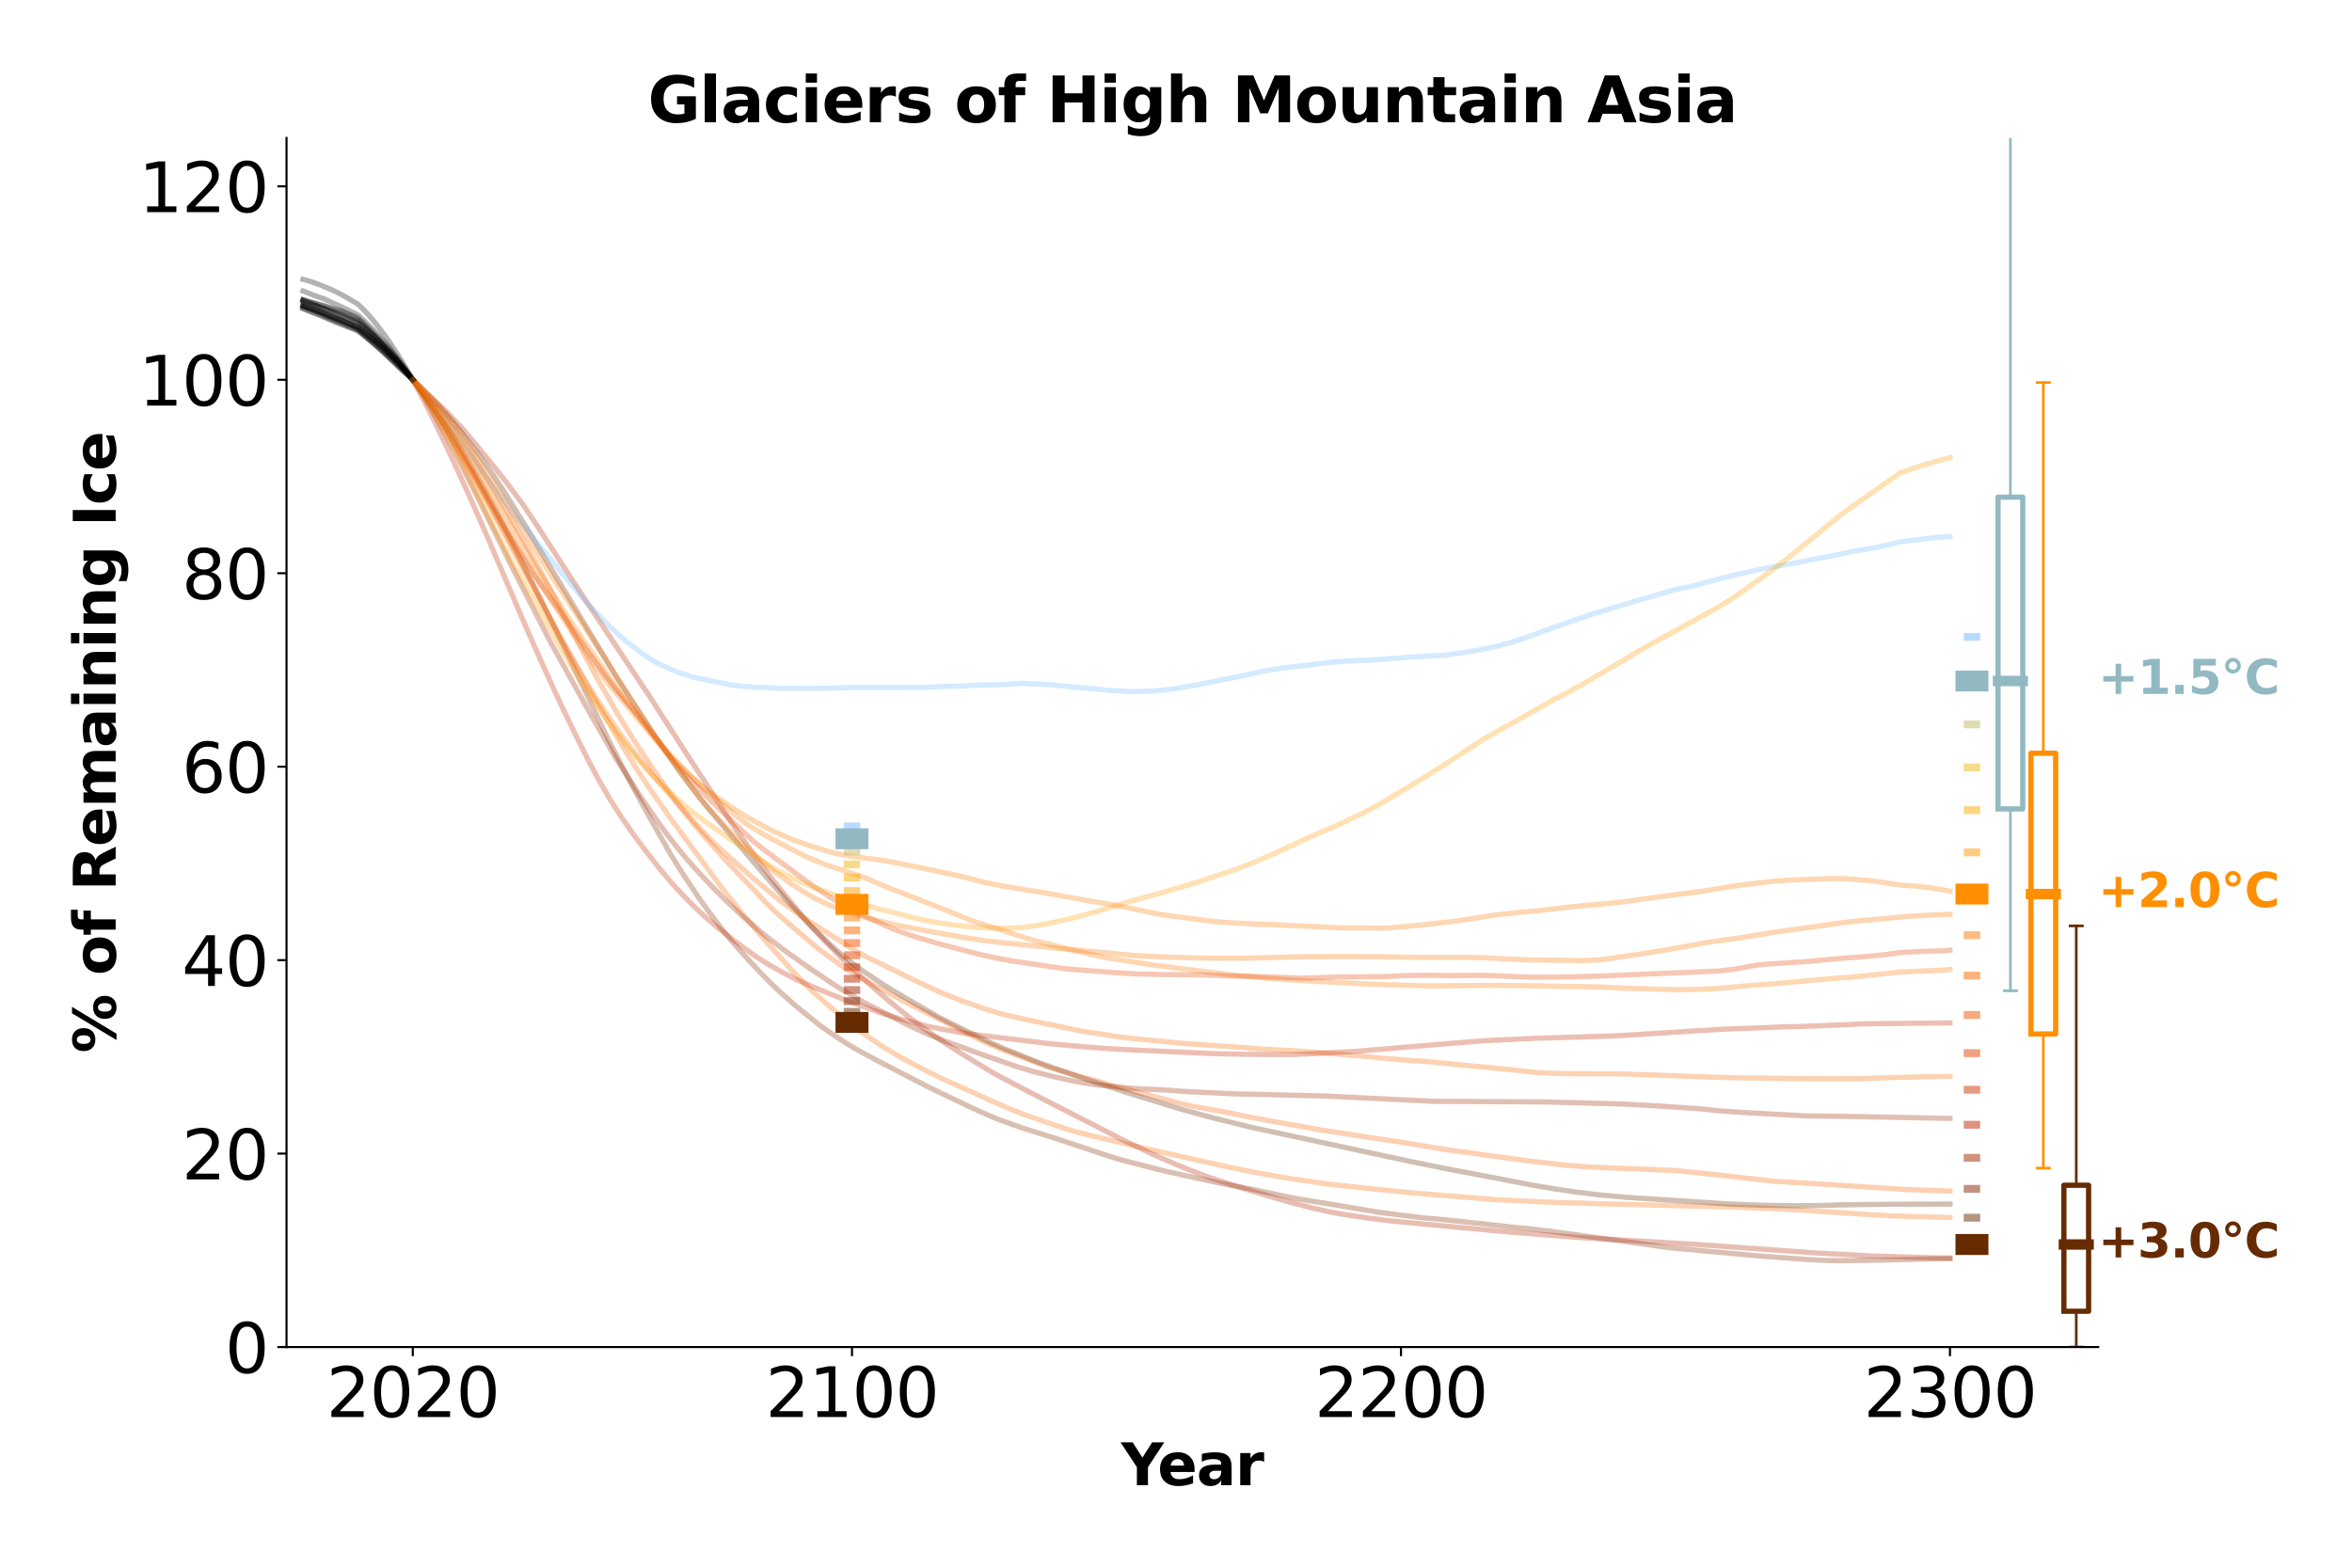 <?xml version="1.0" encoding="utf-8" standalone="no"?>
<!DOCTYPE svg PUBLIC "-//W3C//DTD SVG 1.1//EN"
  "http://www.w3.org/Graphics/SVG/1.1/DTD/svg11.dtd">
<svg xmlns:xlink="http://www.w3.org/1999/xlink" width="900pt" height="600pt" viewBox="0 0 900 600" xmlns="http://www.w3.org/2000/svg" version="1.1">
 <defs>
  <style type="text/css">*{stroke-linejoin: round; stroke-linecap: butt}</style>
 </defs>
 <g id="figure_1">
  <g id="patch_1">
   <path d="M 0 600 
L 900 600 
L 900 0 
L 0 0 
z
" style="fill: #ffffff"/>
  </g>
  <g id="axes_1">
   <g id="patch_2">
    <path d="M 109.64 515.56 
L 802.89 515.56 
L 802.89 52.8 
L 109.64 52.8 
z
" style="fill: #ffffff"/>
   </g>
   <g id="matplotlib.axis_1">
    <g id="xtick_1">
     <g id="line2d_1">
      <defs>
       <path id="mffb3334974" d="M 0 0 
L 0 3.5 
" style="stroke: #000000; stroke-width: 0.8"/>
      </defs>
      <g>
       <use xlink:href="#mffb3334974" x="157.957" y="515.56" style="stroke: #000000; stroke-width: 0.8"/>
      </g>
     </g>
     <g id="text_1">
      <!-- 2020 -->
      <g transform="translate(124.872 542.316) scale(0.26 -0.26)">
       <defs>
        <path id="DejaVuSans-32" d="M 1228 531 
L 3431 531 
L 3431 0 
L 469 0 
L 469 531 
Q 828 903 1448 1529 
Q 2069 2156 2228 2338 
Q 2531 2678 2651 2914 
Q 2772 3150 2772 3378 
Q 2772 3750 2511 3984 
Q 2250 4219 1831 4219 
Q 1534 4219 1204 4116 
Q 875 4013 500 3803 
L 500 4441 
Q 881 4594 1212 4672 
Q 1544 4750 1819 4750 
Q 2544 4750 2975 4387 
Q 3406 4025 3406 3419 
Q 3406 3131 3298 2873 
Q 3191 2616 2906 2266 
Q 2828 2175 2409 1742 
Q 1991 1309 1228 531 
z
" transform="scale(0.016)"/>
        <path id="DejaVuSans-30" d="M 2034 4250 
Q 1547 4250 1301 3770 
Q 1056 3291 1056 2328 
Q 1056 1369 1301 889 
Q 1547 409 2034 409 
Q 2525 409 2770 889 
Q 3016 1369 3016 2328 
Q 3016 3291 2770 3770 
Q 2525 4250 2034 4250 
z
M 2034 4750 
Q 2819 4750 3233 4129 
Q 3647 3509 3647 2328 
Q 3647 1150 3233 529 
Q 2819 -91 2034 -91 
Q 1250 -91 836 529 
Q 422 1150 422 2328 
Q 422 3509 836 4129 
Q 1250 4750 2034 4750 
z
" transform="scale(0.016)"/>
       </defs>
       <use xlink:href="#DejaVuSans-32"/>
       <use xlink:href="#DejaVuSans-30" x="63.623"/>
       <use xlink:href="#DejaVuSans-32" x="127.246"/>
       <use xlink:href="#DejaVuSans-30" x="190.869"/>
      </g>
     </g>
    </g>
    <g id="xtick_2">
     <g id="line2d_2">
      <g>
       <use xlink:href="#mffb3334974" x="326.018" y="515.56" style="stroke: #000000; stroke-width: 0.8"/>
      </g>
     </g>
     <g id="text_2">
      <!-- 2100 -->
      <g transform="translate(292.933 542.316) scale(0.26 -0.26)">
       <defs>
        <path id="DejaVuSans-31" d="M 794 531 
L 1825 531 
L 1825 4091 
L 703 3866 
L 703 4441 
L 1819 4666 
L 2450 4666 
L 2450 531 
L 3481 531 
L 3481 0 
L 794 0 
L 794 531 
z
" transform="scale(0.016)"/>
       </defs>
       <use xlink:href="#DejaVuSans-32"/>
       <use xlink:href="#DejaVuSans-31" x="63.623"/>
       <use xlink:href="#DejaVuSans-30" x="127.246"/>
       <use xlink:href="#DejaVuSans-30" x="190.869"/>
      </g>
     </g>
    </g>
    <g id="xtick_3">
     <g id="line2d_3">
      <g>
       <use xlink:href="#mffb3334974" x="536.094" y="515.56" style="stroke: #000000; stroke-width: 0.8"/>
      </g>
     </g>
     <g id="text_3">
      <!-- 2200 -->
      <g transform="translate(503.009 542.316) scale(0.26 -0.26)">
       <use xlink:href="#DejaVuSans-32"/>
       <use xlink:href="#DejaVuSans-32" x="63.623"/>
       <use xlink:href="#DejaVuSans-30" x="127.246"/>
       <use xlink:href="#DejaVuSans-30" x="190.869"/>
      </g>
     </g>
    </g>
    <g id="xtick_4">
     <g id="line2d_4">
      <g>
       <use xlink:href="#mffb3334974" x="746.17" y="515.56" style="stroke: #000000; stroke-width: 0.8"/>
      </g>
     </g>
     <g id="text_4">
      <!-- 2300 -->
      <g transform="translate(713.085 542.316) scale(0.26 -0.26)">
       <defs>
        <path id="DejaVuSans-33" d="M 2597 2516 
Q 3050 2419 3304 2112 
Q 3559 1806 3559 1356 
Q 3559 666 3084 287 
Q 2609 -91 1734 -91 
Q 1441 -91 1130 -33 
Q 819 25 488 141 
L 488 750 
Q 750 597 1062 519 
Q 1375 441 1716 441 
Q 2309 441 2620 675 
Q 2931 909 2931 1356 
Q 2931 1769 2642 2001 
Q 2353 2234 1838 2234 
L 1294 2234 
L 1294 2753 
L 1863 2753 
Q 2328 2753 2575 2939 
Q 2822 3125 2822 3475 
Q 2822 3834 2567 4026 
Q 2313 4219 1838 4219 
Q 1578 4219 1281 4162 
Q 984 4106 628 3988 
L 628 4550 
Q 988 4650 1302 4700 
Q 1616 4750 1894 4750 
Q 2613 4750 3031 4423 
Q 3450 4097 3450 3541 
Q 3450 3153 3228 2886 
Q 3006 2619 2597 2516 
z
" transform="scale(0.016)"/>
       </defs>
       <use xlink:href="#DejaVuSans-32"/>
       <use xlink:href="#DejaVuSans-33" x="63.623"/>
       <use xlink:href="#DejaVuSans-30" x="127.246"/>
       <use xlink:href="#DejaVuSans-30" x="190.869"/>
      </g>
     </g>
    </g>
    <g id="text_5">
     <!-- Year -->
     <g transform="translate(428.995 568.44) scale(0.22 -0.22)">
      <defs>
       <path id="DejaVuSans-Bold-59" d="M -63 4666 
L 1253 4666 
L 2316 3003 
L 3378 4666 
L 4697 4666 
L 2919 1966 
L 2919 0 
L 1716 0 
L 1716 1966 
L -63 4666 
z
" transform="scale(0.016)"/>
       <path id="DejaVuSans-Bold-65" d="M 4031 1759 
L 4031 1441 
L 1416 1441 
Q 1456 1047 1700 850 
Q 1944 653 2381 653 
Q 2734 653 3104 758 
Q 3475 863 3866 1075 
L 3866 213 
Q 3469 63 3072 -14 
Q 2675 -91 2278 -91 
Q 1328 -91 801 392 
Q 275 875 275 1747 
Q 275 2603 792 3093 
Q 1309 3584 2216 3584 
Q 3041 3584 3536 3087 
Q 4031 2591 4031 1759 
z
M 2881 2131 
Q 2881 2450 2695 2645 
Q 2509 2841 2209 2841 
Q 1884 2841 1681 2658 
Q 1478 2475 1428 2131 
L 2881 2131 
z
" transform="scale(0.016)"/>
       <path id="DejaVuSans-Bold-61" d="M 2106 1575 
Q 1756 1575 1579 1456 
Q 1403 1338 1403 1106 
Q 1403 894 1545 773 
Q 1688 653 1941 653 
Q 2256 653 2472 879 
Q 2688 1106 2688 1447 
L 2688 1575 
L 2106 1575 
z
M 3816 1997 
L 3816 0 
L 2688 0 
L 2688 519 
Q 2463 200 2181 54 
Q 1900 -91 1497 -91 
Q 953 -91 614 226 
Q 275 544 275 1050 
Q 275 1666 698 1953 
Q 1122 2241 2028 2241 
L 2688 2241 
L 2688 2328 
Q 2688 2594 2478 2717 
Q 2269 2841 1825 2841 
Q 1466 2841 1156 2769 
Q 847 2697 581 2553 
L 581 3406 
Q 941 3494 1303 3539 
Q 1666 3584 2028 3584 
Q 2975 3584 3395 3211 
Q 3816 2838 3816 1997 
z
" transform="scale(0.016)"/>
       <path id="DejaVuSans-Bold-72" d="M 3138 2547 
Q 2991 2616 2845 2648 
Q 2700 2681 2553 2681 
Q 2122 2681 1889 2404 
Q 1656 2128 1656 1613 
L 1656 0 
L 538 0 
L 538 3500 
L 1656 3500 
L 1656 2925 
Q 1872 3269 2151 3426 
Q 2431 3584 2822 3584 
Q 2878 3584 2943 3579 
Q 3009 3575 3134 3559 
L 3138 2547 
z
" transform="scale(0.016)"/>
      </defs>
      <use xlink:href="#DejaVuSans-Bold-59"/>
      <use xlink:href="#DejaVuSans-Bold-65" x="63.287"/>
      <use xlink:href="#DejaVuSans-Bold-61" x="131.109"/>
      <use xlink:href="#DejaVuSans-Bold-72" x="198.59"/>
     </g>
    </g>
   </g>
   <g id="matplotlib.axis_2">
    <g id="ytick_1">
     <g id="line2d_5">
      <defs>
       <path id="mec32ae31ca" d="M 0 0 
L -3.5 0 
" style="stroke: #000000; stroke-width: 0.8"/>
      </defs>
      <g>
       <use xlink:href="#mec32ae31ca" x="109.64" y="515.56" style="stroke: #000000; stroke-width: 0.8"/>
      </g>
     </g>
     <g id="text_6">
      <!-- 0 -->
      <g transform="translate(86.097 525.438) scale(0.26 -0.26)">
       <use xlink:href="#DejaVuSans-30"/>
      </g>
     </g>
    </g>
    <g id="ytick_2">
     <g id="line2d_6">
      <g>
       <use xlink:href="#mec32ae31ca" x="109.64" y="441.518" style="stroke: #000000; stroke-width: 0.8"/>
      </g>
     </g>
     <g id="text_7">
      <!-- 20 -->
      <g transform="translate(69.555 451.396) scale(0.26 -0.26)">
       <use xlink:href="#DejaVuSans-32"/>
       <use xlink:href="#DejaVuSans-30" x="63.623"/>
      </g>
     </g>
    </g>
    <g id="ytick_3">
     <g id="line2d_7">
      <g>
       <use xlink:href="#mec32ae31ca" x="109.64" y="367.477" style="stroke: #000000; stroke-width: 0.8"/>
      </g>
     </g>
     <g id="text_8">
      <!-- 40 -->
      <g transform="translate(69.555 377.355) scale(0.26 -0.26)">
       <defs>
        <path id="DejaVuSans-34" d="M 2419 4116 
L 825 1625 
L 2419 1625 
L 2419 4116 
z
M 2253 4666 
L 3047 4666 
L 3047 1625 
L 3713 1625 
L 3713 1100 
L 3047 1100 
L 3047 0 
L 2419 0 
L 2419 1100 
L 313 1100 
L 313 1709 
L 2253 4666 
z
" transform="scale(0.016)"/>
       </defs>
       <use xlink:href="#DejaVuSans-34"/>
       <use xlink:href="#DejaVuSans-30" x="63.623"/>
      </g>
     </g>
    </g>
    <g id="ytick_4">
     <g id="line2d_8">
      <g>
       <use xlink:href="#mec32ae31ca" x="109.64" y="293.435" style="stroke: #000000; stroke-width: 0.8"/>
      </g>
     </g>
     <g id="text_9">
      <!-- 60 -->
      <g transform="translate(69.555 303.313) scale(0.26 -0.26)">
       <defs>
        <path id="DejaVuSans-36" d="M 2113 2584 
Q 1688 2584 1439 2293 
Q 1191 2003 1191 1497 
Q 1191 994 1439 701 
Q 1688 409 2113 409 
Q 2538 409 2786 701 
Q 3034 994 3034 1497 
Q 3034 2003 2786 2293 
Q 2538 2584 2113 2584 
z
M 3366 4563 
L 3366 3988 
Q 3128 4100 2886 4159 
Q 2644 4219 2406 4219 
Q 1781 4219 1451 3797 
Q 1122 3375 1075 2522 
Q 1259 2794 1537 2939 
Q 1816 3084 2150 3084 
Q 2853 3084 3261 2657 
Q 3669 2231 3669 1497 
Q 3669 778 3244 343 
Q 2819 -91 2113 -91 
Q 1303 -91 875 529 
Q 447 1150 447 2328 
Q 447 3434 972 4092 
Q 1497 4750 2381 4750 
Q 2619 4750 2861 4703 
Q 3103 4656 3366 4563 
z
" transform="scale(0.016)"/>
       </defs>
       <use xlink:href="#DejaVuSans-36"/>
       <use xlink:href="#DejaVuSans-30" x="63.623"/>
      </g>
     </g>
    </g>
    <g id="ytick_5">
     <g id="line2d_9">
      <g>
       <use xlink:href="#mec32ae31ca" x="109.64" y="219.394" style="stroke: #000000; stroke-width: 0.8"/>
      </g>
     </g>
     <g id="text_10">
      <!-- 80 -->
      <g transform="translate(69.555 229.272) scale(0.26 -0.26)">
       <defs>
        <path id="DejaVuSans-38" d="M 2034 2216 
Q 1584 2216 1326 1975 
Q 1069 1734 1069 1313 
Q 1069 891 1326 650 
Q 1584 409 2034 409 
Q 2484 409 2743 651 
Q 3003 894 3003 1313 
Q 3003 1734 2745 1975 
Q 2488 2216 2034 2216 
z
M 1403 2484 
Q 997 2584 770 2862 
Q 544 3141 544 3541 
Q 544 4100 942 4425 
Q 1341 4750 2034 4750 
Q 2731 4750 3128 4425 
Q 3525 4100 3525 3541 
Q 3525 3141 3298 2862 
Q 3072 2584 2669 2484 
Q 3125 2378 3379 2068 
Q 3634 1759 3634 1313 
Q 3634 634 3220 271 
Q 2806 -91 2034 -91 
Q 1263 -91 848 271 
Q 434 634 434 1313 
Q 434 1759 690 2068 
Q 947 2378 1403 2484 
z
M 1172 3481 
Q 1172 3119 1398 2916 
Q 1625 2713 2034 2713 
Q 2441 2713 2670 2916 
Q 2900 3119 2900 3481 
Q 2900 3844 2670 4047 
Q 2441 4250 2034 4250 
Q 1625 4250 1398 4047 
Q 1172 3844 1172 3481 
z
" transform="scale(0.016)"/>
       </defs>
       <use xlink:href="#DejaVuSans-38"/>
       <use xlink:href="#DejaVuSans-30" x="63.623"/>
      </g>
     </g>
    </g>
    <g id="ytick_6">
     <g id="line2d_10">
      <g>
       <use xlink:href="#mec32ae31ca" x="109.64" y="145.352" style="stroke: #000000; stroke-width: 0.8"/>
      </g>
     </g>
     <g id="text_11">
      <!-- 100 -->
      <g transform="translate(53.013 155.23) scale(0.26 -0.26)">
       <use xlink:href="#DejaVuSans-31"/>
       <use xlink:href="#DejaVuSans-30" x="63.623"/>
       <use xlink:href="#DejaVuSans-30" x="127.246"/>
      </g>
     </g>
    </g>
    <g id="ytick_7">
     <g id="line2d_11">
      <g>
       <use xlink:href="#mec32ae31ca" x="109.64" y="71.31" style="stroke: #000000; stroke-width: 0.8"/>
      </g>
     </g>
     <g id="text_12">
      <!-- 120 -->
      <g transform="translate(53.013 81.188) scale(0.26 -0.26)">
       <use xlink:href="#DejaVuSans-31"/>
       <use xlink:href="#DejaVuSans-32" x="63.623"/>
       <use xlink:href="#DejaVuSans-30" x="127.246"/>
      </g>
     </g>
    </g>
    <g id="text_13">
     <!-- % of Remaining Ice -->
     <g transform="translate(44.265 403.001) rotate(-90) scale(0.22 -0.22)">
      <defs>
       <path id="DejaVuSans-Bold-25" d="M 4959 1925 
Q 4738 1925 4616 1733 
Q 4494 1541 4494 1184 
Q 4494 825 4614 633 
Q 4734 441 4959 441 
Q 5184 441 5303 633 
Q 5422 825 5422 1184 
Q 5422 1541 5301 1733 
Q 5181 1925 4959 1925 
z
M 4959 2450 
Q 5541 2450 5875 2112 
Q 6209 1775 6209 1184 
Q 6209 594 5875 251 
Q 5541 -91 4959 -91 
Q 4378 -91 4042 251 
Q 3706 594 3706 1184 
Q 3706 1772 4042 2111 
Q 4378 2450 4959 2450 
z
M 2094 -91 
L 1403 -91 
L 4319 4750 
L 5013 4750 
L 2094 -91 
z
M 1453 4750 
Q 2034 4750 2367 4411 
Q 2700 4072 2700 3481 
Q 2700 2891 2367 2550 
Q 2034 2209 1453 2209 
Q 872 2209 539 2550 
Q 206 2891 206 3481 
Q 206 4072 539 4411 
Q 872 4750 1453 4750 
z
M 1453 4225 
Q 1228 4225 1106 4031 
Q 984 3838 984 3481 
Q 984 3122 1106 2926 
Q 1228 2731 1453 2731 
Q 1678 2731 1798 2926 
Q 1919 3122 1919 3481 
Q 1919 3838 1797 4031 
Q 1675 4225 1453 4225 
z
" transform="scale(0.016)"/>
       <path id="DejaVuSans-Bold-20" transform="scale(0.016)"/>
       <path id="DejaVuSans-Bold-6f" d="M 2203 2784 
Q 1831 2784 1636 2517 
Q 1441 2250 1441 1747 
Q 1441 1244 1636 976 
Q 1831 709 2203 709 
Q 2569 709 2762 976 
Q 2956 1244 2956 1747 
Q 2956 2250 2762 2517 
Q 2569 2784 2203 2784 
z
M 2203 3584 
Q 3106 3584 3614 3096 
Q 4122 2609 4122 1747 
Q 4122 884 3614 396 
Q 3106 -91 2203 -91 
Q 1297 -91 786 396 
Q 275 884 275 1747 
Q 275 2609 786 3096 
Q 1297 3584 2203 3584 
z
" transform="scale(0.016)"/>
       <path id="DejaVuSans-Bold-66" d="M 2841 4863 
L 2841 4128 
L 2222 4128 
Q 1984 4128 1890 4042 
Q 1797 3956 1797 3744 
L 1797 3500 
L 2753 3500 
L 2753 2700 
L 1797 2700 
L 1797 0 
L 678 0 
L 678 2700 
L 122 2700 
L 122 3500 
L 678 3500 
L 678 3744 
Q 678 4316 997 4589 
Q 1316 4863 1984 4863 
L 2841 4863 
z
" transform="scale(0.016)"/>
       <path id="DejaVuSans-Bold-52" d="M 2297 2597 
Q 2675 2597 2839 2737 
Q 3003 2878 3003 3200 
Q 3003 3519 2839 3656 
Q 2675 3794 2297 3794 
L 1791 3794 
L 1791 2597 
L 2297 2597 
z
M 1791 1766 
L 1791 0 
L 588 0 
L 588 4666 
L 2425 4666 
Q 3347 4666 3776 4356 
Q 4206 4047 4206 3378 
Q 4206 2916 3982 2619 
Q 3759 2322 3309 2181 
Q 3556 2125 3751 1926 
Q 3947 1728 4147 1325 
L 4800 0 
L 3519 0 
L 2950 1159 
Q 2778 1509 2601 1637 
Q 2425 1766 2131 1766 
L 1791 1766 
z
" transform="scale(0.016)"/>
       <path id="DejaVuSans-Bold-6d" d="M 3781 2919 
Q 3994 3244 4286 3414 
Q 4578 3584 4928 3584 
Q 5531 3584 5847 3212 
Q 6163 2841 6163 2131 
L 6163 0 
L 5038 0 
L 5038 1825 
Q 5041 1866 5042 1909 
Q 5044 1953 5044 2034 
Q 5044 2406 4934 2573 
Q 4825 2741 4581 2741 
Q 4263 2741 4089 2478 
Q 3916 2216 3909 1719 
L 3909 0 
L 2784 0 
L 2784 1825 
Q 2784 2406 2684 2573 
Q 2584 2741 2328 2741 
Q 2006 2741 1831 2477 
Q 1656 2213 1656 1722 
L 1656 0 
L 531 0 
L 531 3500 
L 1656 3500 
L 1656 2988 
Q 1863 3284 2130 3434 
Q 2397 3584 2719 3584 
Q 3081 3584 3359 3409 
Q 3638 3234 3781 2919 
z
" transform="scale(0.016)"/>
       <path id="DejaVuSans-Bold-69" d="M 538 3500 
L 1656 3500 
L 1656 0 
L 538 0 
L 538 3500 
z
M 538 4863 
L 1656 4863 
L 1656 3950 
L 538 3950 
L 538 4863 
z
" transform="scale(0.016)"/>
       <path id="DejaVuSans-Bold-6e" d="M 4056 2131 
L 4056 0 
L 2931 0 
L 2931 347 
L 2931 1631 
Q 2931 2084 2911 2256 
Q 2891 2428 2841 2509 
Q 2775 2619 2662 2680 
Q 2550 2741 2406 2741 
Q 2056 2741 1856 2470 
Q 1656 2200 1656 1722 
L 1656 0 
L 538 0 
L 538 3500 
L 1656 3500 
L 1656 2988 
Q 1909 3294 2193 3439 
Q 2478 3584 2822 3584 
Q 3428 3584 3742 3212 
Q 4056 2841 4056 2131 
z
" transform="scale(0.016)"/>
       <path id="DejaVuSans-Bold-67" d="M 2919 594 
Q 2688 288 2409 144 
Q 2131 0 1766 0 
Q 1125 0 706 504 
Q 288 1009 288 1791 
Q 288 2575 706 3076 
Q 1125 3578 1766 3578 
Q 2131 3578 2409 3434 
Q 2688 3291 2919 2981 
L 2919 3500 
L 4044 3500 
L 4044 353 
Q 4044 -491 3511 -936 
Q 2978 -1381 1966 -1381 
Q 1638 -1381 1331 -1331 
Q 1025 -1281 716 -1178 
L 716 -306 
Q 1009 -475 1290 -558 
Q 1572 -641 1856 -641 
Q 2406 -641 2662 -400 
Q 2919 -159 2919 353 
L 2919 594 
z
M 2181 2772 
Q 1834 2772 1640 2515 
Q 1447 2259 1447 1791 
Q 1447 1309 1634 1061 
Q 1822 813 2181 813 
Q 2531 813 2725 1069 
Q 2919 1325 2919 1791 
Q 2919 2259 2725 2515 
Q 2531 2772 2181 2772 
z
" transform="scale(0.016)"/>
       <path id="DejaVuSans-Bold-49" d="M 588 4666 
L 1791 4666 
L 1791 0 
L 588 0 
L 588 4666 
z
" transform="scale(0.016)"/>
       <path id="DejaVuSans-Bold-63" d="M 3366 3391 
L 3366 2478 
Q 3138 2634 2908 2709 
Q 2678 2784 2431 2784 
Q 1963 2784 1702 2511 
Q 1441 2238 1441 1747 
Q 1441 1256 1702 982 
Q 1963 709 2431 709 
Q 2694 709 2930 787 
Q 3166 866 3366 1019 
L 3366 103 
Q 3103 6 2833 -42 
Q 2563 -91 2291 -91 
Q 1344 -91 809 395 
Q 275 881 275 1747 
Q 275 2613 809 3098 
Q 1344 3584 2291 3584 
Q 2566 3584 2833 3536 
Q 3100 3488 3366 3391 
z
" transform="scale(0.016)"/>
      </defs>
      <use xlink:href="#DejaVuSans-Bold-25"/>
      <use xlink:href="#DejaVuSans-Bold-20" x="100.195"/>
      <use xlink:href="#DejaVuSans-Bold-6f" x="135.01"/>
      <use xlink:href="#DejaVuSans-Bold-66" x="203.711"/>
      <use xlink:href="#DejaVuSans-Bold-20" x="247.217"/>
      <use xlink:href="#DejaVuSans-Bold-52" x="282.031"/>
      <use xlink:href="#DejaVuSans-Bold-65" x="359.033"/>
      <use xlink:href="#DejaVuSans-Bold-6d" x="426.855"/>
      <use xlink:href="#DejaVuSans-Bold-61" x="531.055"/>
      <use xlink:href="#DejaVuSans-Bold-69" x="598.535"/>
      <use xlink:href="#DejaVuSans-Bold-6e" x="632.812"/>
      <use xlink:href="#DejaVuSans-Bold-69" x="704.004"/>
      <use xlink:href="#DejaVuSans-Bold-6e" x="738.281"/>
      <use xlink:href="#DejaVuSans-Bold-67" x="809.473"/>
      <use xlink:href="#DejaVuSans-Bold-20" x="881.055"/>
      <use xlink:href="#DejaVuSans-Bold-49" x="915.869"/>
      <use xlink:href="#DejaVuSans-Bold-63" x="953.076"/>
      <use xlink:href="#DejaVuSans-Bold-65" x="1012.354"/>
     </g>
    </g>
   </g>
   <g id="line2d_12">
    <path d="M 157.957 145.352 
L 168.461 157.798 
L 170.562 160.394 
L 178.965 171.768 
L 183.167 178.072 
L 191.57 191.742 
L 199.973 206.15 
L 204.174 213.684 
L 208.376 221.378 
L 214.678 233.443 
L 227.282 257.463 
L 235.685 272.066 
L 241.988 282.418 
L 246.189 288.801 
L 250.391 295.083 
L 256.693 304.044 
L 260.895 309.609 
L 265.096 314.881 
L 269.298 319.79 
L 277.701 329.288 
L 292.406 344.762 
L 296.607 348.906 
L 305.01 356.279 
L 313.413 363.336 
L 321.817 369.466 
L 328.119 373.492 
L 332.32 375.936 
L 347.026 383.787 
L 361.731 391.239 
L 372.235 396.631 
L 376.436 398.668 
L 382.738 401.4 
L 401.645 408.66 
L 407.948 410.448 
L 422.653 414.562 
L 428.955 416.37 
L 437.358 418.557 
L 445.761 420.739 
L 452.063 422.441 
L 456.265 423.355 
L 468.87 425.653 
L 479.373 427.761 
L 494.079 430.441 
L 498.28 431.158 
L 506.683 432.698 
L 512.985 433.621 
L 523.489 435.267 
L 536.094 437.134 
L 555.001 440.25 
L 561.303 441.031 
L 567.605 441.995 
L 586.512 444.516 
L 599.117 445.958 
L 603.318 446.31 
L 613.822 446.919 
L 622.225 447.244 
L 626.426 447.37 
L 641.132 448.001 
L 647.434 448.647 
L 657.938 449.749 
L 678.945 452.123 
L 691.55 452.852 
L 699.953 453.377 
L 729.363 455.275 
L 746.17 455.839 
L 746.17 455.839 
" clip-path="url(#p53b5d24314)" style="fill: none; stroke: #f66200; stroke-opacity: 0.3; stroke-width: 2; stroke-linecap: square"/>
   </g>
   <g id="line2d_13">
    <path d="M 115.942 117.064 
L 118.043 117.762 
L 120.144 118.503 
L 122.245 119.293 
L 124.345 120.159 
L 126.446 121.074 
L 128.547 121.976 
L 130.648 122.796 
L 132.748 123.677 
L 134.849 124.576 
L 136.95 125.495 
L 139.051 127.132 
L 141.151 128.799 
L 143.252 130.467 
L 145.353 132.233 
L 147.454 134.153 
L 149.554 136.226 
L 151.655 138.372 
L 153.756 140.625 
L 155.857 142.935 
L 157.957 145.352 
" clip-path="url(#p53b5d24314)" style="fill: none; stroke: #000000; stroke-opacity: 0.3; stroke-width: 2; stroke-linecap: square"/>
   </g>
   <g id="line2d_14">
    <path d="M 157.957 145.352 
L 162.159 150.878 
L 166.36 156.616 
L 170.562 162.738 
L 174.763 169.451 
L 181.066 180.005 
L 185.267 187.36 
L 189.469 194.982 
L 197.872 211.277 
L 206.275 228.208 
L 212.577 240.977 
L 216.779 249.536 
L 231.484 280.384 
L 237.786 292.802 
L 241.988 300.829 
L 248.29 312.376 
L 256.693 327.108 
L 260.895 333.807 
L 267.197 343.336 
L 271.398 349.15 
L 275.6 354.757 
L 279.801 359.939 
L 284.003 364.736 
L 290.305 371.566 
L 294.507 375.854 
L 298.708 379.891 
L 305.01 385.414 
L 311.313 390.518 
L 313.413 392.193 
L 317.615 395.185 
L 323.917 399.363 
L 328.119 401.841 
L 334.421 405.244 
L 355.429 416.138 
L 372.235 424.159 
L 378.537 426.984 
L 382.738 428.694 
L 391.142 431.692 
L 403.746 435.641 
L 424.754 442.606 
L 428.955 443.904 
L 445.761 448.229 
L 460.467 451.452 
L 466.769 452.831 
L 477.273 454.788 
L 485.676 456.55 
L 494.079 458.375 
L 498.28 459.102 
L 508.784 460.811 
L 527.691 463.996 
L 538.195 465.323 
L 544.497 466.096 
L 552.9 466.834 
L 573.907 469.086 
L 578.109 469.6 
L 588.613 470.632 
L 601.217 472.31 
L 639.031 477.57 
L 653.736 478.918 
L 662.139 479.676 
L 672.643 480.651 
L 691.55 482.049 
L 697.852 482.395 
L 704.154 482.513 
L 718.86 482.304 
L 735.666 481.909 
L 746.17 481.714 
L 746.17 481.714 
" clip-path="url(#p53b5d24314)" style="fill: none; stroke: #822900; stroke-opacity: 0.3; stroke-width: 2; stroke-linecap: square"/>
   </g>
   <g id="line2d_15">
    <path d="M 115.942 115.048 
L 118.043 115.886 
L 120.144 116.654 
L 122.245 117.522 
L 124.345 118.41 
L 126.446 119.315 
L 128.547 120.277 
L 130.648 121.158 
L 132.748 122.045 
L 134.849 122.896 
L 136.95 123.793 
L 139.051 125.415 
L 141.151 127.125 
L 143.252 128.955 
L 145.353 130.919 
L 147.454 133.063 
L 149.554 135.24 
L 151.655 137.621 
L 153.756 140.089 
L 155.857 142.672 
L 157.957 145.352 
" clip-path="url(#p53b5d24314)" style="fill: none; stroke: #000000; stroke-opacity: 0.3; stroke-width: 2; stroke-linecap: square"/>
   </g>
   <g id="line2d_16">
    <path d="M 157.957 145.352 
L 162.159 150.939 
L 166.36 156.882 
L 170.562 163.373 
L 178.965 177.645 
L 185.267 189.228 
L 193.67 204.647 
L 199.973 216.251 
L 212.577 240.389 
L 227.282 267.074 
L 239.887 288.386 
L 244.088 295.062 
L 248.29 301.334 
L 256.693 313.341 
L 275.6 338.984 
L 284.003 349.676 
L 290.305 357.102 
L 302.91 371.299 
L 307.111 375.669 
L 311.313 379.751 
L 315.514 383.514 
L 321.817 388.924 
L 326.018 392.293 
L 330.22 395.434 
L 336.522 399.78 
L 342.824 403.623 
L 347.026 405.976 
L 355.429 410.353 
L 361.731 413.391 
L 384.839 423.761 
L 391.142 426.253 
L 403.746 430.682 
L 407.948 432.05 
L 412.149 433.308 
L 420.552 435.361 
L 426.854 436.835 
L 437.358 439.368 
L 464.668 445.467 
L 470.97 446.845 
L 481.474 448.95 
L 491.978 450.821 
L 508.784 453.258 
L 527.691 455.277 
L 533.993 455.929 
L 540.295 456.52 
L 571.807 459.115 
L 586.512 459.854 
L 597.016 460.281 
L 605.419 460.473 
L 611.721 460.707 
L 639.031 461.374 
L 647.434 461.608 
L 653.736 461.685 
L 681.046 462.652 
L 689.449 463.151 
L 697.852 463.718 
L 712.557 464.663 
L 720.96 465.203 
L 729.363 465.538 
L 746.17 465.977 
L 746.17 465.977 
" clip-path="url(#p53b5d24314)" style="fill: none; stroke: #f76800; stroke-opacity: 0.3; stroke-width: 2; stroke-linecap: square"/>
   </g>
   <g id="line2d_17">
    <path d="M 115.942 114.914 
L 118.043 115.747 
L 120.144 116.506 
L 122.245 117.347 
L 124.345 118.252 
L 126.446 119.154 
L 128.547 120.043 
L 130.648 120.867 
L 132.748 121.777 
L 134.849 122.651 
L 136.95 123.526 
L 139.051 125.156 
L 141.151 126.91 
L 143.252 128.717 
L 145.353 130.676 
L 147.454 132.788 
L 149.554 135.127 
L 151.655 137.541 
L 153.756 140.118 
L 155.857 142.69 
L 157.957 145.352 
" clip-path="url(#p53b5d24314)" style="fill: none; stroke: #000000; stroke-opacity: 0.3; stroke-width: 2; stroke-linecap: square"/>
   </g>
   <g id="line2d_18">
    <path d="M 157.957 145.352 
L 164.26 151.605 
L 168.461 155.949 
L 172.663 160.691 
L 176.864 165.832 
L 183.167 174.003 
L 187.368 179.792 
L 191.57 186.057 
L 202.073 202.873 
L 208.376 213.396 
L 235.685 258.792 
L 250.391 281.344 
L 256.693 290.395 
L 262.995 299.181 
L 269.298 307.377 
L 273.499 312.361 
L 279.801 319.782 
L 292.406 334.748 
L 300.809 344.397 
L 309.212 353.364 
L 317.615 361.468 
L 321.817 365.219 
L 326.018 368.566 
L 330.22 371.627 
L 338.623 377.249 
L 347.026 382.264 
L 359.63 389.556 
L 378.537 398.872 
L 384.839 401.602 
L 397.444 406.672 
L 403.746 408.893 
L 412.149 411.888 
L 418.451 413.974 
L 422.653 415.288 
L 431.056 418.132 
L 452.063 424.586 
L 464.668 427.972 
L 479.373 431.586 
L 540.295 444.66 
L 557.101 448.011 
L 569.706 450.387 
L 586.512 453.623 
L 594.915 455.024 
L 603.318 456.267 
L 611.721 457.285 
L 622.225 458.251 
L 662.139 460.828 
L 674.744 461.29 
L 687.348 461.483 
L 695.751 461.379 
L 704.154 461.147 
L 716.759 460.968 
L 729.363 460.874 
L 746.17 460.834 
L 746.17 460.834 
" clip-path="url(#p53b5d24314)" style="fill: none; stroke: #662b00; stroke-opacity: 0.3; stroke-width: 2; stroke-linecap: square"/>
   </g>
   <g id="line2d_19">
    <path d="M 115.942 118.119 
L 118.043 118.995 
L 120.144 119.833 
L 122.245 120.664 
L 124.345 121.568 
L 126.446 122.527 
L 128.547 123.423 
L 130.648 124.247 
L 132.748 125.08 
L 134.849 125.883 
L 136.95 126.717 
L 139.051 128.337 
L 141.151 130.087 
L 143.252 131.807 
L 145.353 133.615 
L 147.454 135.502 
L 149.554 137.412 
L 151.655 139.342 
L 153.756 141.367 
L 155.857 143.354 
L 157.957 145.352 
" clip-path="url(#p53b5d24314)" style="fill: none; stroke: #000000; stroke-opacity: 0.3; stroke-width: 2; stroke-linecap: square"/>
   </g>
   <g id="line2d_20">
    <path d="M 157.957 145.352 
L 170.562 157.307 
L 176.864 163.919 
L 181.066 168.879 
L 189.469 179.157 
L 193.67 184.474 
L 199.973 192.91 
L 204.174 199.147 
L 223.081 228.26 
L 248.29 266.134 
L 265.096 292.186 
L 269.298 298.58 
L 279.801 314.729 
L 284.003 320.78 
L 290.305 329.59 
L 296.607 337.927 
L 302.91 345.679 
L 309.212 353.094 
L 315.514 360.049 
L 321.817 366.473 
L 330.22 374.473 
L 338.623 381.771 
L 344.925 386.988 
L 351.227 391.952 
L 355.429 394.98 
L 361.731 399.283 
L 368.033 403.337 
L 378.537 409.747 
L 382.738 412.093 
L 395.343 418.717 
L 431.056 436.962 
L 441.56 441.992 
L 449.963 445.637 
L 456.265 448.218 
L 462.567 450.548 
L 468.87 452.653 
L 477.273 455.317 
L 487.776 458.45 
L 494.079 460.257 
L 502.482 462.407 
L 508.784 463.815 
L 515.086 464.957 
L 523.489 466.203 
L 531.892 467.24 
L 544.497 468.461 
L 578.109 471.606 
L 603.318 473.567 
L 615.923 474.32 
L 628.527 475.031 
L 649.535 476.307 
L 693.651 479.47 
L 714.658 480.628 
L 737.767 481.351 
L 744.069 481.455 
L 746.17 481.444 
L 746.17 481.444 
" clip-path="url(#p53b5d24314)" style="fill: none; stroke: #b32700; stroke-opacity: 0.3; stroke-width: 2; stroke-linecap: square"/>
   </g>
   <g id="line2d_21">
    <path d="M 115.942 118.048 
L 118.043 118.894 
L 120.144 119.673 
L 122.245 120.469 
L 124.345 121.301 
L 126.446 122.15 
L 128.547 122.992 
L 130.648 123.831 
L 132.748 124.687 
L 134.849 125.536 
L 136.95 126.399 
L 139.051 128.033 
L 141.151 129.796 
L 143.252 131.542 
L 145.353 133.279 
L 147.454 135.185 
L 149.554 137.186 
L 151.655 139.255 
L 153.756 141.264 
L 155.857 143.305 
L 157.957 145.352 
" clip-path="url(#p53b5d24314)" style="fill: none; stroke: #000000; stroke-opacity: 0.3; stroke-width: 2; stroke-linecap: square"/>
   </g>
   <g id="line2d_22">
    <path d="M 157.957 145.352 
L 164.26 153.08 
L 170.562 161.336 
L 183.167 178.491 
L 185.267 181.547 
L 195.771 195.624 
L 206.275 208.752 
L 210.476 213.758 
L 216.779 221.492 
L 223.081 228.981 
L 225.182 231.365 
L 233.585 240.075 
L 237.786 243.834 
L 239.887 245.694 
L 246.189 250.471 
L 248.29 251.89 
L 250.391 253.169 
L 252.492 254.252 
L 258.794 257.036 
L 260.895 257.828 
L 265.096 259.136 
L 269.298 260.022 
L 279.801 262.169 
L 284.003 262.637 
L 290.305 263.08 
L 294.507 263.259 
L 298.708 263.47 
L 317.615 263.41 
L 323.917 263.183 
L 330.22 263.169 
L 334.421 263.17 
L 351.227 263.145 
L 363.832 262.622 
L 368.033 262.609 
L 372.235 262.312 
L 384.839 261.958 
L 391.142 261.552 
L 397.444 261.825 
L 401.645 262.057 
L 420.552 263.819 
L 424.754 264.214 
L 433.157 264.708 
L 437.358 264.619 
L 441.56 264.457 
L 447.862 263.778 
L 449.963 263.508 
L 454.164 262.766 
L 458.366 262.102 
L 462.567 261.256 
L 466.769 260.358 
L 473.071 259.15 
L 483.575 256.838 
L 489.877 255.79 
L 494.079 255.256 
L 498.28 254.832 
L 508.784 253.541 
L 515.086 253.028 
L 523.489 252.671 
L 525.59 252.583 
L 529.792 252.226 
L 536.094 251.747 
L 540.295 251.44 
L 552.9 250.767 
L 557.101 250.174 
L 565.504 248.886 
L 567.605 248.413 
L 571.807 247.625 
L 580.21 245.273 
L 584.411 243.881 
L 590.713 241.518 
L 597.016 239.272 
L 609.62 234.922 
L 615.923 233.066 
L 622.225 231.148 
L 626.426 229.845 
L 630.628 228.67 
L 641.132 225.599 
L 647.434 224.343 
L 655.837 222.1 
L 660.038 220.945 
L 672.643 218.083 
L 676.845 217.247 
L 685.248 215.781 
L 695.751 213.694 
L 699.953 212.955 
L 708.356 211.185 
L 712.557 210.481 
L 718.86 209.317 
L 727.263 207.351 
L 737.767 206.046 
L 741.968 205.587 
L 746.17 205.352 
L 746.17 205.352 
" clip-path="url(#p53b5d24314)" style="fill: none; stroke: #70b8ff; stroke-opacity: 0.3; stroke-width: 2; stroke-linecap: square"/>
   </g>
   <g id="line2d_23">
    <path d="M 115.942 116.935 
L 118.043 117.662 
L 120.144 118.372 
L 122.245 119.197 
L 124.345 120.108 
L 126.446 120.978 
L 128.547 121.8 
L 130.648 122.61 
L 132.748 123.502 
L 134.849 124.395 
L 136.95 125.309 
L 139.051 126.956 
L 141.151 128.607 
L 143.252 130.298 
L 145.353 132.159 
L 147.454 134.074 
L 149.554 136.114 
L 151.655 138.293 
L 153.756 140.597 
L 155.857 142.883 
L 157.957 145.352 
" clip-path="url(#p53b5d24314)" style="fill: none; stroke: #000000; stroke-opacity: 0.3; stroke-width: 2; stroke-linecap: square"/>
   </g>
   <g id="line2d_24">
    <path d="M 157.957 145.352 
L 162.159 150.147 
L 168.461 158.029 
L 172.663 163.807 
L 176.864 169.93 
L 181.066 176.347 
L 185.267 183.217 
L 191.57 193.94 
L 197.872 204.977 
L 204.174 215.583 
L 210.476 225.621 
L 218.879 238.574 
L 227.282 250.846 
L 237.786 265.751 
L 248.29 279.326 
L 252.492 284.362 
L 256.693 289.114 
L 262.995 295.661 
L 267.197 299.627 
L 269.298 301.446 
L 273.499 304.608 
L 281.902 310.224 
L 286.104 312.858 
L 292.406 316.33 
L 296.607 318.453 
L 302.91 321.159 
L 309.212 323.489 
L 313.413 324.841 
L 319.716 326.632 
L 323.917 327.464 
L 328.119 328.048 
L 338.623 329.427 
L 351.227 331.87 
L 361.731 334.104 
L 368.033 335.488 
L 378.537 338.125 
L 384.839 339.311 
L 393.242 340.71 
L 397.444 341.318 
L 401.645 342.083 
L 405.847 342.818 
L 412.149 343.965 
L 428.955 346.881 
L 443.66 349.896 
L 447.862 350.544 
L 464.668 352.702 
L 470.97 353.167 
L 481.474 353.75 
L 487.776 353.884 
L 498.28 354.432 
L 506.683 354.773 
L 510.885 355.055 
L 523.489 355.161 
L 527.691 355.283 
L 531.892 355.115 
L 538.195 354.59 
L 548.698 353.498 
L 555.001 352.766 
L 559.202 352.221 
L 571.807 350.244 
L 582.31 349.095 
L 588.613 348.553 
L 594.915 347.835 
L 601.217 347.083 
L 622.225 345.075 
L 628.527 344.097 
L 651.635 341.07 
L 662.139 339.33 
L 666.341 338.762 
L 674.744 337.726 
L 678.945 337.286 
L 685.248 336.813 
L 691.55 336.589 
L 702.054 336.243 
L 706.255 336.295 
L 714.658 336.981 
L 718.86 337.488 
L 727.263 338.776 
L 733.565 339.196 
L 737.767 339.671 
L 744.069 340.688 
L 746.17 341.041 
L 746.17 341.041 
" clip-path="url(#p53b5d24314)" style="fill: none; stroke: #fb7800; stroke-opacity: 0.3; stroke-width: 2; stroke-linecap: square"/>
   </g>
   <g id="line2d_25">
    <path d="M 115.942 117.363 
L 118.043 118.15 
L 120.144 118.944 
L 122.245 119.791 
L 124.345 120.778 
L 126.446 121.735 
L 128.547 122.643 
L 130.648 123.472 
L 132.748 124.35 
L 134.849 125.22 
L 136.95 126.099 
L 139.051 127.733 
L 141.151 129.366 
L 143.252 131.057 
L 145.353 132.89 
L 147.454 134.789 
L 149.554 136.816 
L 151.655 138.788 
L 153.756 140.845 
L 155.857 142.993 
L 157.957 145.352 
" clip-path="url(#p53b5d24314)" style="fill: none; stroke: #000000; stroke-opacity: 0.3; stroke-width: 2; stroke-linecap: square"/>
   </g>
   <g id="line2d_26">
    <path d="M 157.957 145.352 
L 162.159 150.481 
L 166.36 156.138 
L 170.562 162.28 
L 174.763 168.886 
L 183.167 182.81 
L 187.368 190.165 
L 193.67 201.495 
L 197.872 208.952 
L 206.275 222.815 
L 220.98 245.151 
L 227.282 254.49 
L 233.585 262.657 
L 237.786 267.63 
L 246.189 277.679 
L 254.592 287.646 
L 260.895 294.042 
L 269.298 301.628 
L 275.6 307.097 
L 281.902 312.39 
L 286.104 315.619 
L 288.204 317.002 
L 294.507 320.633 
L 298.708 322.823 
L 307.111 327.252 
L 311.313 329.115 
L 315.514 330.809 
L 330.22 335.659 
L 340.723 340.072 
L 349.126 343.301 
L 353.328 344.908 
L 372.235 352.501 
L 376.436 353.872 
L 382.738 355.795 
L 386.94 357.206 
L 395.343 359.882 
L 410.048 363.556 
L 422.653 366.458 
L 428.955 367.441 
L 441.56 369.393 
L 473.071 373.308 
L 477.273 373.633 
L 485.676 374.484 
L 491.978 374.965 
L 523.489 376.665 
L 546.598 377.332 
L 569.706 377.145 
L 580.21 377.208 
L 611.721 377.715 
L 615.923 377.903 
L 622.225 378.24 
L 630.628 378.438 
L 634.829 378.562 
L 641.132 378.786 
L 647.434 378.702 
L 653.736 378.534 
L 660.038 378.078 
L 670.542 377.101 
L 676.845 376.67 
L 704.154 374.234 
L 708.356 374.011 
L 727.263 372.006 
L 737.767 371.561 
L 741.968 371.401 
L 746.17 371.092 
L 746.17 371.092 
" clip-path="url(#p53b5d24314)" style="fill: none; stroke: #fb7900; stroke-opacity: 0.3; stroke-width: 2; stroke-linecap: square"/>
   </g>
   <g id="line2d_27">
    <path d="M 115.942 117.234 
L 118.043 118.054 
L 120.144 118.786 
L 122.245 119.552 
L 124.345 120.397 
L 126.446 121.223 
L 128.547 121.99 
L 130.648 122.724 
L 132.748 123.504 
L 134.849 124.317 
L 136.95 125.153 
L 139.051 126.764 
L 141.151 128.431 
L 143.252 130.115 
L 145.353 131.918 
L 147.454 133.92 
L 149.554 135.999 
L 151.655 138.15 
L 153.756 140.45 
L 155.857 142.861 
L 157.957 145.352 
" clip-path="url(#p53b5d24314)" style="fill: none; stroke: #000000; stroke-opacity: 0.3; stroke-width: 2; stroke-linecap: square"/>
   </g>
   <g id="line2d_28">
    <path d="M 157.957 145.352 
L 162.159 150.989 
L 166.36 157.272 
L 170.562 163.95 
L 181.066 181.319 
L 185.267 188.702 
L 189.469 195.945 
L 195.771 206.481 
L 204.174 219.696 
L 212.577 231.529 
L 214.678 234.367 
L 223.081 246.658 
L 231.484 258.412 
L 235.685 263.759 
L 241.988 271.389 
L 244.088 273.821 
L 250.391 281.848 
L 258.794 292.389 
L 262.995 297.336 
L 267.197 301.618 
L 279.801 314.075 
L 288.204 321.878 
L 292.406 325.263 
L 300.809 331.51 
L 305.01 334.614 
L 311.313 339.202 
L 321.817 346.097 
L 328.119 349.319 
L 340.723 355.132 
L 344.925 356.763 
L 351.227 358.838 
L 359.63 361.307 
L 370.134 364.049 
L 374.335 365.142 
L 380.638 366.564 
L 386.94 367.74 
L 405.847 370.53 
L 410.048 370.987 
L 426.854 372.278 
L 435.257 372.767 
L 443.66 372.96 
L 458.366 373.079 
L 470.97 373.539 
L 481.474 373.783 
L 498.28 374.339 
L 506.683 374.089 
L 512.985 373.883 
L 525.59 373.814 
L 529.792 373.777 
L 538.195 373.357 
L 548.698 373.281 
L 552.9 373.391 
L 561.303 373.336 
L 569.706 373.341 
L 573.907 373.508 
L 582.31 373.889 
L 586.512 373.982 
L 590.713 374 
L 601.217 373.867 
L 611.721 373.582 
L 657.938 371.636 
L 664.24 370.828 
L 670.542 369.682 
L 672.643 369.317 
L 676.845 368.928 
L 683.147 368.575 
L 687.348 368.252 
L 691.55 368.017 
L 702.054 367.002 
L 716.759 365.857 
L 720.96 365.415 
L 727.263 364.554 
L 735.666 364.112 
L 739.867 364.005 
L 744.069 363.85 
L 746.17 363.638 
L 746.17 363.638 
" clip-path="url(#p53b5d24314)" style="fill: none; stroke: #e34500; stroke-opacity: 0.3; stroke-width: 2; stroke-linecap: square"/>
   </g>
   <g id="line2d_29">
    <path d="M 115.942 114.717 
L 118.043 115.43 
L 120.144 116.017 
L 122.245 116.665 
L 124.345 117.28 
L 126.446 118.032 
L 128.547 118.745 
L 130.648 119.417 
L 132.748 120.354 
L 134.849 121.399 
L 136.95 122.369 
L 139.051 124.268 
L 141.151 126.369 
L 143.252 128.487 
L 145.353 130.561 
L 147.454 132.827 
L 149.554 135.13 
L 151.655 137.508 
L 153.756 140.03 
L 155.857 142.654 
L 157.957 145.352 
" clip-path="url(#p53b5d24314)" style="fill: none; stroke: #000000; stroke-opacity: 0.3; stroke-width: 2; stroke-linecap: square"/>
   </g>
   <g id="line2d_30">
    <path d="M 157.957 145.352 
L 162.159 151.155 
L 166.36 157.595 
L 172.663 167.953 
L 183.167 186.07 
L 187.368 193.801 
L 195.771 209.549 
L 202.073 221.3 
L 214.678 244.736 
L 220.98 255.622 
L 225.182 262.616 
L 229.383 269.127 
L 233.585 275.446 
L 237.786 281.45 
L 241.988 286.956 
L 248.29 294.928 
L 252.492 299.88 
L 260.895 309.318 
L 267.197 316.362 
L 271.398 320.826 
L 275.6 324.886 
L 279.801 328.643 
L 288.204 336.173 
L 298.708 344.889 
L 307.111 350.994 
L 328.119 364.358 
L 332.32 366.603 
L 336.522 368.653 
L 340.723 370.694 
L 347.026 373.785 
L 357.529 378.717 
L 361.731 380.584 
L 368.033 383.047 
L 376.436 385.994 
L 382.738 387.938 
L 391.142 389.918 
L 407.948 393.422 
L 414.25 394.703 
L 431.056 397.243 
L 454.164 399.465 
L 475.172 400.861 
L 481.474 401.402 
L 485.676 401.647 
L 496.179 402.206 
L 502.482 402.672 
L 508.784 403.218 
L 515.086 403.715 
L 521.388 404.239 
L 529.792 405.048 
L 540.295 405.923 
L 546.598 406.347 
L 550.799 406.767 
L 557.101 407.355 
L 565.504 408.176 
L 576.008 409.185 
L 586.512 410.338 
L 592.814 410.746 
L 599.117 410.945 
L 620.124 411.005 
L 647.434 411.98 
L 662.139 412.481 
L 687.348 412.789 
L 702.054 412.892 
L 706.255 412.825 
L 710.457 412.864 
L 723.061 412.447 
L 735.666 412.112 
L 746.17 411.983 
L 746.17 411.983 
" clip-path="url(#p53b5d24314)" style="fill: none; stroke: #f76800; stroke-opacity: 0.3; stroke-width: 2; stroke-linecap: square"/>
   </g>
   <g id="line2d_31">
    <path d="M 115.942 115.562 
L 118.043 116.195 
L 120.144 116.858 
L 122.245 117.484 
L 124.345 118.115 
L 126.446 118.723 
L 128.547 119.433 
L 130.648 120.193 
L 132.748 121.072 
L 134.849 122.048 
L 136.95 123.068 
L 139.051 124.927 
L 141.151 126.851 
L 143.252 128.868 
L 145.353 131.004 
L 147.454 133.117 
L 149.554 135.232 
L 151.655 137.531 
L 153.756 140.019 
L 155.857 142.66 
L 157.957 145.352 
" clip-path="url(#p53b5d24314)" style="fill: none; stroke: #000000; stroke-opacity: 0.3; stroke-width: 2; stroke-linecap: square"/>
   </g>
   <g id="line2d_32">
    <path d="M 157.957 145.352 
L 162.159 151.872 
L 166.36 159.013 
L 170.562 166.493 
L 174.763 174.468 
L 181.066 186.946 
L 187.368 199.618 
L 195.771 216.688 
L 210.476 245.428 
L 227.282 275.711 
L 235.685 290.268 
L 244.088 303.319 
L 250.391 312.634 
L 254.592 318.489 
L 258.794 323.935 
L 262.995 329.026 
L 267.197 333.742 
L 271.398 338.227 
L 277.701 344.604 
L 284.003 350.552 
L 292.406 357.778 
L 300.809 364.226 
L 309.212 370.163 
L 317.615 375.865 
L 321.817 378.526 
L 330.22 383.459 
L 347.026 392.112 
L 353.328 395.055 
L 357.529 396.861 
L 361.731 398.515 
L 376.436 403.831 
L 389.041 408.212 
L 395.343 410.089 
L 403.746 412.212 
L 412.149 414.018 
L 416.351 414.73 
L 420.552 415.316 
L 431.056 416.354 
L 435.257 416.662 
L 445.761 417.169 
L 454.164 417.783 
L 473.071 418.691 
L 481.474 418.835 
L 491.978 419.101 
L 500.381 419.319 
L 506.683 419.464 
L 548.698 421.504 
L 563.404 421.58 
L 590.713 421.735 
L 620.124 422.514 
L 630.628 423.056 
L 636.93 423.438 
L 651.635 424.453 
L 657.938 425.152 
L 668.442 425.867 
L 691.55 427.116 
L 702.054 427.208 
L 714.658 427.426 
L 746.17 428.046 
L 746.17 428.046 
" clip-path="url(#p53b5d24314)" style="fill: none; stroke: #9d2800; stroke-opacity: 0.3; stroke-width: 2; stroke-linecap: square"/>
   </g>
   <g id="line2d_33">
    <path d="M 115.942 111.374 
L 118.043 112.197 
L 120.144 113.05 
L 122.245 113.773 
L 124.345 114.541 
L 126.446 115.488 
L 128.547 116.48 
L 130.648 117.454 
L 132.748 118.439 
L 134.849 119.472 
L 136.95 120.519 
L 139.051 122.457 
L 141.151 124.519 
L 143.252 126.671 
L 145.353 128.927 
L 147.454 131.288 
L 149.554 133.706 
L 151.655 136.442 
L 153.756 139.234 
L 155.857 142.231 
L 157.957 145.352 
" clip-path="url(#p53b5d24314)" style="fill: none; stroke: #000000; stroke-opacity: 0.3; stroke-width: 2; stroke-linecap: square"/>
   </g>
   <g id="line2d_34">
    <path d="M 157.957 145.352 
L 162.159 153.255 
L 166.36 161.527 
L 172.663 174.738 
L 178.965 188.432 
L 187.368 207.475 
L 197.872 232.107 
L 204.174 246.646 
L 210.476 260.629 
L 214.678 269.719 
L 220.98 282.789 
L 225.182 291.139 
L 229.383 298.969 
L 233.585 306.191 
L 237.786 312.72 
L 241.988 318.8 
L 246.189 324.486 
L 252.492 332.594 
L 256.693 337.541 
L 260.895 342.176 
L 265.096 346.477 
L 269.298 350.42 
L 273.499 354.107 
L 279.801 359.185 
L 286.104 363.844 
L 290.305 366.779 
L 294.507 369.375 
L 298.708 371.776 
L 305.01 375.06 
L 313.413 378.708 
L 323.917 382.91 
L 336.522 387.482 
L 344.925 390.106 
L 355.429 392.898 
L 361.731 394.119 
L 370.134 395.603 
L 376.436 396.385 
L 395.343 398.661 
L 401.645 399.449 
L 410.048 400.227 
L 422.653 401.241 
L 431.056 401.726 
L 456.265 402.888 
L 462.567 403.207 
L 477.273 403.537 
L 494.079 403.625 
L 500.381 403.365 
L 519.288 402.343 
L 552.9 399.521 
L 567.605 398.326 
L 588.613 397.332 
L 594.915 397.164 
L 618.023 396.458 
L 634.829 395.437 
L 645.333 394.762 
L 660.038 393.878 
L 674.744 393.338 
L 681.046 393.061 
L 689.449 392.823 
L 697.852 392.542 
L 704.154 392.279 
L 712.557 391.867 
L 716.759 391.8 
L 727.263 391.7 
L 746.17 391.496 
L 746.17 391.496 
" clip-path="url(#p53b5d24314)" style="fill: none; stroke: #c12a00; stroke-opacity: 0.3; stroke-width: 2; stroke-linecap: square"/>
   </g>
   <g id="line2d_35">
    <path d="M 115.942 106.907 
L 118.043 107.49 
L 120.144 108.167 
L 122.245 108.956 
L 124.345 109.808 
L 126.446 110.688 
L 128.547 111.66 
L 130.648 112.739 
L 132.748 113.912 
L 134.849 115.133 
L 136.95 116.394 
L 139.051 118.446 
L 141.151 120.682 
L 143.252 123.161 
L 145.353 125.869 
L 147.454 128.661 
L 149.554 131.7 
L 151.655 134.885 
L 153.756 138.233 
L 155.857 141.686 
L 157.957 145.352 
" clip-path="url(#p53b5d24314)" style="fill: none; stroke: #000000; stroke-opacity: 0.3; stroke-width: 2; stroke-linecap: square"/>
   </g>
   <g id="line2d_36">
    <path d="M 157.957 145.352 
L 160.058 147.258 
L 164.26 151.545 
L 168.461 156.039 
L 170.562 158.491 
L 176.864 166.868 
L 181.066 172.875 
L 191.57 189.181 
L 212.577 222.872 
L 216.779 229.167 
L 231.484 252.03 
L 244.088 271.997 
L 258.794 293.616 
L 265.096 301.976 
L 271.398 309.577 
L 277.701 316.51 
L 284.003 322.798 
L 288.204 326.71 
L 292.406 330.383 
L 296.607 333.787 
L 302.91 338.346 
L 307.111 341.055 
L 311.313 343.529 
L 315.514 345.579 
L 319.716 347.389 
L 323.917 348.924 
L 330.22 350.946 
L 336.522 352.525 
L 342.824 353.988 
L 351.227 355.648 
L 361.731 357.534 
L 370.134 358.982 
L 378.537 360.28 
L 386.94 361.136 
L 397.444 362.182 
L 405.847 363.095 
L 422.653 364.586 
L 433.157 365.602 
L 437.358 365.912 
L 447.862 366.325 
L 458.366 366.65 
L 468.87 366.75 
L 479.373 366.667 
L 489.877 366.371 
L 498.28 366.178 
L 512.985 366.09 
L 527.691 366.165 
L 544.497 366.417 
L 559.202 366.374 
L 569.706 366.622 
L 576.008 366.974 
L 584.411 367.374 
L 605.419 367.647 
L 611.721 367.354 
L 615.923 366.869 
L 626.426 365.325 
L 636.93 363.677 
L 653.736 360.629 
L 666.341 358.838 
L 678.945 356.78 
L 708.356 352.718 
L 731.464 350.615 
L 737.767 350.305 
L 746.17 349.932 
L 746.17 349.932 
" clip-path="url(#p53b5d24314)" style="fill: none; stroke: #fa7500; stroke-opacity: 0.3; stroke-width: 2; stroke-linecap: square"/>
   </g>
   <g id="line2d_37">
    <path d="M 115.942 116.578 
L 118.043 117.532 
L 120.144 118.3 
L 122.245 119.122 
L 124.345 119.88 
L 126.446 120.76 
L 128.547 121.598 
L 130.648 122.42 
L 132.748 123.451 
L 134.849 124.591 
L 136.95 125.885 
L 139.051 127.864 
L 141.151 129.789 
L 143.252 131.686 
L 145.353 133.593 
L 147.454 135.578 
L 149.554 137.659 
L 151.655 139.704 
L 153.756 141.682 
L 155.857 143.494 
L 157.957 145.352 
" clip-path="url(#p53b5d24314)" style="fill: none; stroke: #000000; stroke-opacity: 0.3; stroke-width: 2; stroke-linecap: square"/>
   </g>
   <g id="line2d_38">
    <path d="M 157.957 145.352 
L 162.159 151.627 
L 166.36 158.373 
L 170.562 165.642 
L 174.763 173.383 
L 181.066 185.717 
L 189.469 202.651 
L 195.771 214.845 
L 214.678 248.298 
L 220.98 258.784 
L 225.182 265.223 
L 235.685 280.213 
L 239.887 285.705 
L 244.088 290.723 
L 248.29 295.339 
L 252.492 299.598 
L 258.794 305.561 
L 262.995 309.172 
L 267.197 312.464 
L 271.398 315.559 
L 281.902 322.86 
L 286.104 325.844 
L 292.406 329.975 
L 296.607 332.624 
L 300.809 334.894 
L 307.111 337.795 
L 311.313 339.575 
L 319.716 342.629 
L 323.917 344.072 
L 336.522 347.96 
L 342.824 349.449 
L 349.126 351.132 
L 353.328 352.127 
L 357.529 352.94 
L 363.832 353.873 
L 370.134 354.614 
L 376.436 355.064 
L 382.738 355.299 
L 386.94 355.222 
L 391.142 355.017 
L 399.545 353.769 
L 405.847 352.441 
L 410.048 351.48 
L 418.451 349.235 
L 426.854 346.704 
L 433.157 344.789 
L 437.358 343.625 
L 445.761 341.314 
L 458.366 337.603 
L 462.567 336.161 
L 466.769 334.773 
L 470.97 333.434 
L 479.373 330.265 
L 487.776 326.593 
L 500.381 320.727 
L 510.885 316.209 
L 521.388 311.267 
L 525.59 309.042 
L 531.892 305.443 
L 536.094 302.958 
L 544.497 297.805 
L 550.799 293.904 
L 567.605 282.94 
L 576.008 278.19 
L 582.31 274.745 
L 594.915 267.555 
L 599.117 265.406 
L 607.52 260.752 
L 626.426 249.59 
L 632.729 245.979 
L 657.938 232.125 
L 664.24 228.126 
L 678.945 217.608 
L 683.147 214.331 
L 687.348 211.009 
L 704.154 197.198 
L 708.356 194.101 
L 712.557 191.204 
L 716.759 188.279 
L 720.96 185.287 
L 727.263 180.847 
L 735.666 178.127 
L 744.069 175.671 
L 746.17 175.096 
L 746.17 175.096 
" clip-path="url(#p53b5d24314)" style="fill: none; stroke: #fd9b00; stroke-opacity: 0.3; stroke-width: 2; stroke-linecap: square"/>
   </g>
   <g id="line2d_39">
    <path d="M 115.942 114.72 
L 118.043 115.362 
L 120.144 115.884 
L 122.245 116.461 
L 124.345 117.014 
L 126.446 117.694 
L 128.547 118.348 
L 130.648 118.972 
L 132.748 119.809 
L 134.849 120.718 
L 136.95 121.675 
L 139.051 123.586 
L 141.151 125.598 
L 143.252 127.681 
L 145.353 129.761 
L 147.454 132.064 
L 149.554 134.44 
L 151.655 136.89 
L 153.756 139.53 
L 155.857 142.381 
L 157.957 145.352 
" clip-path="url(#p53b5d24314)" style="fill: none; stroke: #000000; stroke-opacity: 0.3; stroke-width: 2; stroke-linecap: square"/>
   </g>
   <g id="line2d_40">
    <path d="M 764.551 309.6 
L 774.005 309.6 
L 774.005 190.28 
L 764.551 190.28 
L 764.551 309.6 
" clip-path="url(#p53b5d24314)" style="fill: none; stroke: #92b9c1; stroke-width: 2; stroke-linecap: square"/>
   </g>
   <g id="line2d_41">
    <path d="M 769.278 309.6 
L 769.278 379.206 
" clip-path="url(#p53b5d24314)" style="fill: none; stroke: #92b9c1; stroke-linecap: square"/>
   </g>
   <g id="line2d_42">
    <path d="M 769.278 190.28 
L 769.278 48.861 
" clip-path="url(#p53b5d24314)" style="fill: none; stroke: #92b9c1; stroke-linecap: square"/>
   </g>
   <g id="line2d_43">
    <path d="M 766.915 379.206 
L 771.641 379.206 
" clip-path="url(#p53b5d24314)" style="fill: none; stroke: #92b9c1; stroke-linecap: square"/>
   </g>
   <g id="line2d_44">
    <path d="M 766.915 48.861 
L 771.641 48.861 
" clip-path="url(#p53b5d24314)" style="fill: none; stroke: #92b9c1; stroke-linecap: square"/>
   </g>
   <g id="line2d_45">
    <path d="M 777.156 395.719 
L 786.609 395.719 
L 786.609 288.288 
L 777.156 288.288 
L 777.156 395.719 
" clip-path="url(#p53b5d24314)" style="fill: none; stroke: #ff8f00; stroke-width: 2; stroke-linecap: square"/>
   </g>
   <g id="line2d_46">
    <path d="M 781.882 395.719 
L 781.882 447.079 
" clip-path="url(#p53b5d24314)" style="fill: none; stroke: #ff8f00; stroke-linecap: square"/>
   </g>
   <g id="line2d_47">
    <path d="M 781.882 288.288 
L 781.882 146.412 
" clip-path="url(#p53b5d24314)" style="fill: none; stroke: #ff8f00; stroke-linecap: square"/>
   </g>
   <g id="line2d_48">
    <path d="M 779.519 447.079 
L 784.246 447.079 
" clip-path="url(#p53b5d24314)" style="fill: none; stroke: #ff8f00; stroke-linecap: square"/>
   </g>
   <g id="line2d_49">
    <path d="M 779.519 146.412 
L 784.246 146.412 
" clip-path="url(#p53b5d24314)" style="fill: none; stroke: #ff8f00; stroke-linecap: square"/>
   </g>
   <g id="line2d_50">
    <path d="M 789.76 501.857 
L 799.214 501.857 
L 799.214 453.627 
L 789.76 453.627 
L 789.76 501.857 
" clip-path="url(#p53b5d24314)" style="fill: none; stroke: #662b00; stroke-width: 2; stroke-linecap: square"/>
   </g>
   <g id="line2d_51">
    <path d="M 794.487 501.857 
L 794.487 515.56 
" clip-path="url(#p53b5d24314)" style="fill: none; stroke: #662b00; stroke-linecap: square"/>
   </g>
   <g id="line2d_52">
    <path d="M 794.487 453.627 
L 794.487 354.363 
" clip-path="url(#p53b5d24314)" style="fill: none; stroke: #662b00; stroke-linecap: square"/>
   </g>
   <g id="line2d_53">
    <path d="M 792.124 515.56 
L 796.85 515.56 
" clip-path="url(#p53b5d24314)" style="fill: none; stroke: #662b00; stroke-linecap: square"/>
   </g>
   <g id="line2d_54">
    <path d="M 792.124 354.363 
L 796.85 354.363 
" clip-path="url(#p53b5d24314)" style="fill: none; stroke: #662b00; stroke-linecap: square"/>
   </g>
   <g id="line2d_55">
    <path d="M 764.551 260.629 
L 774.005 260.629 
" clip-path="url(#p53b5d24314)" style="fill: none; stroke: #92b9c1; stroke-width: 4; stroke-linecap: square"/>
   </g>
   <g id="line2d_56">
    <path d="M 777.156 342.184 
L 786.609 342.184 
" clip-path="url(#p53b5d24314)" style="fill: none; stroke: #ff8f00; stroke-width: 4; stroke-linecap: square"/>
   </g>
   <g id="line2d_57">
    <path d="M 789.76 476.303 
L 799.214 476.303 
" clip-path="url(#p53b5d24314)" style="fill: none; stroke: #662b00; stroke-width: 4; stroke-linecap: square"/>
   </g>
   <g id="patch_3">
    <path d="M 109.64 515.56 
L 109.64 52.8 
" style="fill: none; stroke: #000000; stroke-width: 0.8; stroke-linejoin: miter; stroke-linecap: square"/>
   </g>
   <g id="patch_4">
    <path d="M 109.64 515.56 
L 802.89 515.56 
" style="fill: none; stroke: #000000; stroke-width: 0.8; stroke-linejoin: miter; stroke-linecap: square"/>
   </g>
   <g id="text_14">
    <!-- +1.5°C -->
    <g style="fill: #92b9c1" transform="translate(802.89 265.596) scale(0.18 -0.18)">
     <defs>
      <path id="DejaVuSans-Bold-2b" d="M 3053 4013 
L 3053 2375 
L 4684 2375 
L 4684 1638 
L 3053 1638 
L 3053 0 
L 2309 0 
L 2309 1638 
L 678 1638 
L 678 2375 
L 2309 2375 
L 2309 4013 
L 3053 4013 
z
" transform="scale(0.016)"/>
      <path id="DejaVuSans-Bold-31" d="M 750 831 
L 1813 831 
L 1813 3847 
L 722 3622 
L 722 4441 
L 1806 4666 
L 2950 4666 
L 2950 831 
L 4013 831 
L 4013 0 
L 750 0 
L 750 831 
z
" transform="scale(0.016)"/>
      <path id="DejaVuSans-Bold-2e" d="M 653 1209 
L 1778 1209 
L 1778 0 
L 653 0 
L 653 1209 
z
" transform="scale(0.016)"/>
      <path id="DejaVuSans-Bold-35" d="M 678 4666 
L 3669 4666 
L 3669 3781 
L 1638 3781 
L 1638 3059 
Q 1775 3097 1914 3117 
Q 2053 3138 2203 3138 
Q 3056 3138 3531 2711 
Q 4006 2284 4006 1522 
Q 4006 766 3489 337 
Q 2972 -91 2053 -91 
Q 1656 -91 1267 -14 
Q 878 63 494 219 
L 494 1166 
Q 875 947 1217 837 
Q 1559 728 1863 728 
Q 2300 728 2551 942 
Q 2803 1156 2803 1522 
Q 2803 1891 2551 2103 
Q 2300 2316 1863 2316 
Q 1603 2316 1309 2248 
Q 1016 2181 678 2041 
L 678 4666 
z
" transform="scale(0.016)"/>
      <path id="DejaVuSans-Bold-b0" d="M 1600 4288 
Q 1375 4288 1219 4131 
Q 1063 3975 1063 3750 
Q 1063 3525 1217 3372 
Q 1372 3219 1600 3219 
Q 1825 3219 1981 3373 
Q 2138 3528 2138 3750 
Q 2138 3975 1980 4131 
Q 1822 4288 1600 4288 
z
M 1600 4794 
Q 1806 4794 1997 4714 
Q 2188 4634 2338 4488 
Q 2484 4338 2561 4150 
Q 2638 3963 2638 3750 
Q 2638 3541 2561 3352 
Q 2484 3163 2344 3022 
Q 2194 2872 2000 2792 
Q 1806 2713 1594 2713 
Q 1153 2713 854 3011 
Q 556 3309 556 3750 
Q 556 4191 857 4492 
Q 1159 4794 1600 4794 
z
" transform="scale(0.016)"/>
      <path id="DejaVuSans-Bold-43" d="M 4288 256 
Q 3956 84 3597 -3 
Q 3238 -91 2847 -91 
Q 1681 -91 1000 561 
Q 319 1213 319 2328 
Q 319 3447 1000 4098 
Q 1681 4750 2847 4750 
Q 3238 4750 3597 4662 
Q 3956 4575 4288 4403 
L 4288 3438 
Q 3953 3666 3628 3772 
Q 3303 3878 2944 3878 
Q 2300 3878 1931 3465 
Q 1563 3053 1563 2328 
Q 1563 1606 1931 1193 
Q 2300 781 2944 781 
Q 3303 781 3628 887 
Q 3953 994 4288 1222 
L 4288 256 
z
" transform="scale(0.016)"/>
     </defs>
     <use xlink:href="#DejaVuSans-Bold-2b"/>
     <use xlink:href="#DejaVuSans-Bold-31" x="83.789"/>
     <use xlink:href="#DejaVuSans-Bold-2e" x="153.369"/>
     <use xlink:href="#DejaVuSans-Bold-35" x="191.357"/>
     <use xlink:href="#DejaVuSans-Bold-b0" x="260.938"/>
     <use xlink:href="#DejaVuSans-Bold-43" x="310.938"/>
    </g>
   </g>
   <g id="text_15">
    <!-- +2.0°C -->
    <g style="fill: #ff8f00" transform="translate(802.89 347.151) scale(0.18 -0.18)">
     <defs>
      <path id="DejaVuSans-Bold-32" d="M 1844 884 
L 3897 884 
L 3897 0 
L 506 0 
L 506 884 
L 2209 2388 
Q 2438 2594 2547 2791 
Q 2656 2988 2656 3200 
Q 2656 3528 2436 3728 
Q 2216 3928 1850 3928 
Q 1569 3928 1234 3808 
Q 900 3688 519 3450 
L 519 4475 
Q 925 4609 1322 4679 
Q 1719 4750 2100 4750 
Q 2938 4750 3402 4381 
Q 3866 4013 3866 3353 
Q 3866 2972 3669 2642 
Q 3472 2313 2841 1759 
L 1844 884 
z
" transform="scale(0.016)"/>
      <path id="DejaVuSans-Bold-30" d="M 2944 2338 
Q 2944 3213 2780 3570 
Q 2616 3928 2228 3928 
Q 1841 3928 1675 3570 
Q 1509 3213 1509 2338 
Q 1509 1453 1675 1090 
Q 1841 728 2228 728 
Q 2613 728 2778 1090 
Q 2944 1453 2944 2338 
z
M 4147 2328 
Q 4147 1169 3647 539 
Q 3147 -91 2228 -91 
Q 1306 -91 806 539 
Q 306 1169 306 2328 
Q 306 3491 806 4120 
Q 1306 4750 2228 4750 
Q 3147 4750 3647 4120 
Q 4147 3491 4147 2328 
z
" transform="scale(0.016)"/>
     </defs>
     <use xlink:href="#DejaVuSans-Bold-2b"/>
     <use xlink:href="#DejaVuSans-Bold-32" x="83.789"/>
     <use xlink:href="#DejaVuSans-Bold-2e" x="153.369"/>
     <use xlink:href="#DejaVuSans-Bold-30" x="191.357"/>
     <use xlink:href="#DejaVuSans-Bold-b0" x="260.938"/>
     <use xlink:href="#DejaVuSans-Bold-43" x="310.938"/>
    </g>
   </g>
   <g id="text_16">
    <!-- +3.0°C -->
    <g style="fill: #662b00" transform="translate(802.89 481.27) scale(0.18 -0.18)">
     <defs>
      <path id="DejaVuSans-Bold-33" d="M 2981 2516 
Q 3453 2394 3698 2092 
Q 3944 1791 3944 1325 
Q 3944 631 3412 270 
Q 2881 -91 1863 -91 
Q 1503 -91 1142 -33 
Q 781 25 428 141 
L 428 1069 
Q 766 900 1098 814 
Q 1431 728 1753 728 
Q 2231 728 2486 893 
Q 2741 1059 2741 1369 
Q 2741 1688 2480 1852 
Q 2219 2016 1709 2016 
L 1228 2016 
L 1228 2791 
L 1734 2791 
Q 2188 2791 2409 2933 
Q 2631 3075 2631 3366 
Q 2631 3634 2415 3781 
Q 2200 3928 1806 3928 
Q 1516 3928 1219 3862 
Q 922 3797 628 3669 
L 628 4550 
Q 984 4650 1334 4700 
Q 1684 4750 2022 4750 
Q 2931 4750 3382 4451 
Q 3834 4153 3834 3553 
Q 3834 3144 3618 2883 
Q 3403 2622 2981 2516 
z
" transform="scale(0.016)"/>
     </defs>
     <use xlink:href="#DejaVuSans-Bold-2b"/>
     <use xlink:href="#DejaVuSans-Bold-33" x="83.789"/>
     <use xlink:href="#DejaVuSans-Bold-2e" x="153.369"/>
     <use xlink:href="#DejaVuSans-Bold-30" x="191.357"/>
     <use xlink:href="#DejaVuSans-Bold-b0" x="260.938"/>
     <use xlink:href="#DejaVuSans-Bold-43" x="310.938"/>
    </g>
   </g>
   <g id="text_17">
    <!-- Glaciers of High Mountain Asia -->
    <g transform="translate(247.913 46.8) scale(0.24 -0.24)">
     <defs>
      <path id="DejaVuSans-Bold-47" d="M 4781 347 
Q 4331 128 3847 18 
Q 3363 -91 2847 -91 
Q 1681 -91 1000 561 
Q 319 1213 319 2328 
Q 319 3456 1012 4103 
Q 1706 4750 2913 4750 
Q 3378 4750 3804 4662 
Q 4231 4575 4609 4403 
L 4609 3438 
Q 4219 3659 3833 3768 
Q 3447 3878 3059 3878 
Q 2341 3878 1952 3476 
Q 1563 3075 1563 2328 
Q 1563 1588 1938 1184 
Q 2313 781 3003 781 
Q 3191 781 3352 804 
Q 3513 828 3641 878 
L 3641 1784 
L 2906 1784 
L 2906 2591 
L 4781 2591 
L 4781 347 
z
" transform="scale(0.016)"/>
      <path id="DejaVuSans-Bold-6c" d="M 538 4863 
L 1656 4863 
L 1656 0 
L 538 0 
L 538 4863 
z
" transform="scale(0.016)"/>
      <path id="DejaVuSans-Bold-73" d="M 3272 3391 
L 3272 2541 
Q 2913 2691 2578 2766 
Q 2244 2841 1947 2841 
Q 1628 2841 1473 2761 
Q 1319 2681 1319 2516 
Q 1319 2381 1436 2309 
Q 1553 2238 1856 2203 
L 2053 2175 
Q 2913 2066 3209 1816 
Q 3506 1566 3506 1031 
Q 3506 472 3093 190 
Q 2681 -91 1863 -91 
Q 1516 -91 1145 -36 
Q 775 19 384 128 
L 384 978 
Q 719 816 1070 734 
Q 1422 653 1784 653 
Q 2113 653 2278 743 
Q 2444 834 2444 1013 
Q 2444 1163 2330 1236 
Q 2216 1309 1875 1350 
L 1678 1375 
Q 931 1469 631 1722 
Q 331 1975 331 2491 
Q 331 3047 712 3315 
Q 1094 3584 1881 3584 
Q 2191 3584 2531 3537 
Q 2872 3491 3272 3391 
z
" transform="scale(0.016)"/>
      <path id="DejaVuSans-Bold-48" d="M 588 4666 
L 1791 4666 
L 1791 2888 
L 3566 2888 
L 3566 4666 
L 4769 4666 
L 4769 0 
L 3566 0 
L 3566 1978 
L 1791 1978 
L 1791 0 
L 588 0 
L 588 4666 
z
" transform="scale(0.016)"/>
      <path id="DejaVuSans-Bold-68" d="M 4056 2131 
L 4056 0 
L 2931 0 
L 2931 347 
L 2931 1625 
Q 2931 2084 2911 2256 
Q 2891 2428 2841 2509 
Q 2775 2619 2662 2680 
Q 2550 2741 2406 2741 
Q 2056 2741 1856 2470 
Q 1656 2200 1656 1722 
L 1656 0 
L 538 0 
L 538 4863 
L 1656 4863 
L 1656 2988 
Q 1909 3294 2193 3439 
Q 2478 3584 2822 3584 
Q 3428 3584 3742 3212 
Q 4056 2841 4056 2131 
z
" transform="scale(0.016)"/>
      <path id="DejaVuSans-Bold-4d" d="M 588 4666 
L 2119 4666 
L 3181 2169 
L 4250 4666 
L 5778 4666 
L 5778 0 
L 4641 0 
L 4641 3413 
L 3566 897 
L 2803 897 
L 1728 3413 
L 1728 0 
L 588 0 
L 588 4666 
z
" transform="scale(0.016)"/>
      <path id="DejaVuSans-Bold-75" d="M 500 1363 
L 500 3500 
L 1625 3500 
L 1625 3150 
Q 1625 2866 1622 2436 
Q 1619 2006 1619 1863 
Q 1619 1441 1641 1255 
Q 1663 1069 1716 984 
Q 1784 875 1895 815 
Q 2006 756 2150 756 
Q 2500 756 2700 1025 
Q 2900 1294 2900 1772 
L 2900 3500 
L 4019 3500 
L 4019 0 
L 2900 0 
L 2900 506 
Q 2647 200 2364 54 
Q 2081 -91 1741 -91 
Q 1134 -91 817 281 
Q 500 653 500 1363 
z
" transform="scale(0.016)"/>
      <path id="DejaVuSans-Bold-74" d="M 1759 4494 
L 1759 3500 
L 2913 3500 
L 2913 2700 
L 1759 2700 
L 1759 1216 
Q 1759 972 1856 886 
Q 1953 800 2241 800 
L 2816 800 
L 2816 0 
L 1856 0 
Q 1194 0 917 276 
Q 641 553 641 1216 
L 641 2700 
L 84 2700 
L 84 3500 
L 641 3500 
L 641 4494 
L 1759 4494 
z
" transform="scale(0.016)"/>
      <path id="DejaVuSans-Bold-41" d="M 3419 850 
L 1538 850 
L 1241 0 
L 31 0 
L 1759 4666 
L 3194 4666 
L 4922 0 
L 3713 0 
L 3419 850 
z
M 1838 1716 
L 3116 1716 
L 2478 3572 
L 1838 1716 
z
" transform="scale(0.016)"/>
     </defs>
     <use xlink:href="#DejaVuSans-Bold-47"/>
     <use xlink:href="#DejaVuSans-Bold-6c" x="82.08"/>
     <use xlink:href="#DejaVuSans-Bold-61" x="116.357"/>
     <use xlink:href="#DejaVuSans-Bold-63" x="183.838"/>
     <use xlink:href="#DejaVuSans-Bold-69" x="243.115"/>
     <use xlink:href="#DejaVuSans-Bold-65" x="277.393"/>
     <use xlink:href="#DejaVuSans-Bold-72" x="345.215"/>
     <use xlink:href="#DejaVuSans-Bold-73" x="394.531"/>
     <use xlink:href="#DejaVuSans-Bold-20" x="454.053"/>
     <use xlink:href="#DejaVuSans-Bold-6f" x="488.867"/>
     <use xlink:href="#DejaVuSans-Bold-66" x="557.568"/>
     <use xlink:href="#DejaVuSans-Bold-20" x="601.074"/>
     <use xlink:href="#DejaVuSans-Bold-48" x="635.889"/>
     <use xlink:href="#DejaVuSans-Bold-69" x="719.58"/>
     <use xlink:href="#DejaVuSans-Bold-67" x="753.857"/>
     <use xlink:href="#DejaVuSans-Bold-68" x="825.439"/>
     <use xlink:href="#DejaVuSans-Bold-20" x="896.631"/>
     <use xlink:href="#DejaVuSans-Bold-4d" x="931.445"/>
     <use xlink:href="#DejaVuSans-Bold-6f" x="1030.957"/>
     <use xlink:href="#DejaVuSans-Bold-75" x="1099.658"/>
     <use xlink:href="#DejaVuSans-Bold-6e" x="1170.85"/>
     <use xlink:href="#DejaVuSans-Bold-74" x="1242.041"/>
     <use xlink:href="#DejaVuSans-Bold-61" x="1289.844"/>
     <use xlink:href="#DejaVuSans-Bold-69" x="1357.324"/>
     <use xlink:href="#DejaVuSans-Bold-6e" x="1391.602"/>
     <use xlink:href="#DejaVuSans-Bold-20" x="1462.793"/>
     <use xlink:href="#DejaVuSans-Bold-41" x="1497.607"/>
     <use xlink:href="#DejaVuSans-Bold-73" x="1575"/>
     <use xlink:href="#DejaVuSans-Bold-69" x="1634.521"/>
     <use xlink:href="#DejaVuSans-Bold-61" x="1668.799"/>
    </g>
   </g>
   <g id="LineCollection_1">
    <path d="M 322.867 316.267 
L 329.169 316.267 
" clip-path="url(#p53b5d24314)" style="fill: none; stroke: #70b8ff; stroke-opacity: 0.5; stroke-width: 3"/>
   </g>
   <g id="LineCollection_2">
    <path d="M 322.867 321.017 
L 329.169 321.017 
" clip-path="url(#p53b5d24314)" style="fill: none; stroke: #92b9c1; stroke-opacity: 0.5; stroke-width: 3"/>
   </g>
   <g id="LineCollection_3">
    <path d="M 322.867 325.868 
L 329.169 325.868 
" clip-path="url(#p53b5d24314)" style="fill: none; stroke: #c0ba6a; stroke-opacity: 0.5; stroke-width: 3"/>
   </g>
   <g id="LineCollection_4">
    <path d="M 322.867 330.842 
L 329.169 330.842 
" clip-path="url(#p53b5d24314)" style="fill: none; stroke: #efbb14; stroke-opacity: 0.5; stroke-width: 3"/>
   </g>
   <g id="LineCollection_5">
    <path d="M 322.867 335.913 
L 329.169 335.913 
" clip-path="url(#p53b5d24314)" style="fill: none; stroke: #fbaf00; stroke-opacity: 0.5; stroke-width: 3"/>
   </g>
   <g id="LineCollection_6">
    <path d="M 322.867 341.028 
L 329.169 341.028 
" clip-path="url(#p53b5d24314)" style="fill: none; stroke: #fd9f00; stroke-opacity: 0.5; stroke-width: 3"/>
   </g>
   <g id="LineCollection_7">
    <path d="M 322.867 346.127 
L 329.169 346.127 
" clip-path="url(#p53b5d24314)" style="fill: none; stroke: #ff8f00; stroke-opacity: 0.5; stroke-width: 3"/>
   </g>
   <g id="LineCollection_8">
    <path d="M 322.867 351.164 
L 329.169 351.164 
" clip-path="url(#p53b5d24314)" style="fill: none; stroke: #fb7c00; stroke-opacity: 0.5; stroke-width: 3"/>
   </g>
   <g id="LineCollection_9">
    <path d="M 322.867 356.101 
L 329.169 356.101 
" clip-path="url(#p53b5d24314)" style="fill: none; stroke: #f76800; stroke-opacity: 0.5; stroke-width: 3"/>
   </g>
   <g id="LineCollection_10">
    <path d="M 322.867 360.919 
L 329.169 360.919 
" clip-path="url(#p53b5d24314)" style="fill: none; stroke: #f35400; stroke-opacity: 0.5; stroke-width: 3"/>
   </g>
   <g id="LineCollection_11">
    <path d="M 322.867 365.609 
L 329.169 365.609 
" clip-path="url(#p53b5d24314)" style="fill: none; stroke: #e34500; stroke-opacity: 0.5; stroke-width: 3"/>
   </g>
   <g id="LineCollection_12">
    <path d="M 322.867 370.169 
L 329.169 370.169 
" clip-path="url(#p53b5d24314)" style="fill: none; stroke: #d13600; stroke-opacity: 0.5; stroke-width: 3"/>
   </g>
   <g id="LineCollection_13">
    <path d="M 322.867 374.607 
L 329.169 374.607 
" clip-path="url(#p53b5d24314)" style="fill: none; stroke: #bf2800; stroke-opacity: 0.5; stroke-width: 3"/>
   </g>
   <g id="LineCollection_14">
    <path d="M 322.867 378.93 
L 329.169 378.93 
" clip-path="url(#p53b5d24314)" style="fill: none; stroke: #a32700; stroke-opacity: 0.5; stroke-width: 3"/>
   </g>
   <g id="LineCollection_15">
    <path d="M 322.867 383.148 
L 329.169 383.148 
" clip-path="url(#p53b5d24314)" style="fill: none; stroke: #852900; stroke-opacity: 0.5; stroke-width: 3"/>
   </g>
   <g id="LineCollection_16">
    <path d="M 322.867 387.271 
L 329.169 387.271 
" clip-path="url(#p53b5d24314)" style="fill: none; stroke: #682b00; stroke-opacity: 0.5; stroke-width: 3"/>
   </g>
   <g id="LineCollection_17">
    <path d="M 751.421 243.756 
L 757.724 243.756 
" clip-path="url(#p53b5d24314)" style="fill: none; stroke: #70b8ff; stroke-opacity: 0.5; stroke-width: 3"/>
   </g>
   <g id="LineCollection_18">
    <path d="M 751.421 260.629 
L 757.724 260.629 
" clip-path="url(#p53b5d24314)" style="fill: none; stroke: #92b9c1; stroke-opacity: 0.5; stroke-width: 3"/>
   </g>
   <g id="LineCollection_19">
    <path d="M 751.421 277.256 
L 757.724 277.256 
" clip-path="url(#p53b5d24314)" style="fill: none; stroke: #c0ba6a; stroke-opacity: 0.5; stroke-width: 3"/>
   </g>
   <g id="LineCollection_20">
    <path d="M 751.421 293.734 
L 757.724 293.734 
" clip-path="url(#p53b5d24314)" style="fill: none; stroke: #efbb14; stroke-opacity: 0.5; stroke-width: 3"/>
   </g>
   <g id="LineCollection_21">
    <path d="M 751.421 310.07 
L 757.724 310.07 
" clip-path="url(#p53b5d24314)" style="fill: none; stroke: #fbaf00; stroke-opacity: 0.5; stroke-width: 3"/>
   </g>
   <g id="LineCollection_22">
    <path d="M 751.421 326.223 
L 757.724 326.223 
" clip-path="url(#p53b5d24314)" style="fill: none; stroke: #fd9f00; stroke-opacity: 0.5; stroke-width: 3"/>
   </g>
   <g id="LineCollection_23">
    <path d="M 751.421 342.184 
L 757.724 342.184 
" clip-path="url(#p53b5d24314)" style="fill: none; stroke: #ff8f00; stroke-opacity: 0.5; stroke-width: 3"/>
   </g>
   <g id="LineCollection_24">
    <path d="M 751.421 357.924 
L 757.724 357.924 
" clip-path="url(#p53b5d24314)" style="fill: none; stroke: #fb7c00; stroke-opacity: 0.5; stroke-width: 3"/>
   </g>
   <g id="LineCollection_25">
    <path d="M 751.421 373.376 
L 757.724 373.376 
" clip-path="url(#p53b5d24314)" style="fill: none; stroke: #f76800; stroke-opacity: 0.5; stroke-width: 3"/>
   </g>
   <g id="LineCollection_26">
    <path d="M 751.421 388.456 
L 757.724 388.456 
" clip-path="url(#p53b5d24314)" style="fill: none; stroke: #f35400; stroke-opacity: 0.5; stroke-width: 3"/>
   </g>
   <g id="LineCollection_27">
    <path d="M 751.421 403.062 
L 757.724 403.062 
" clip-path="url(#p53b5d24314)" style="fill: none; stroke: #e34500; stroke-opacity: 0.5; stroke-width: 3"/>
   </g>
   <g id="LineCollection_28">
    <path d="M 751.421 417.092 
L 757.724 417.092 
" clip-path="url(#p53b5d24314)" style="fill: none; stroke: #d13600; stroke-opacity: 0.5; stroke-width: 3"/>
   </g>
   <g id="LineCollection_29">
    <path d="M 751.421 430.466 
L 757.724 430.466 
" clip-path="url(#p53b5d24314)" style="fill: none; stroke: #bf2800; stroke-opacity: 0.5; stroke-width: 3"/>
   </g>
   <g id="LineCollection_30">
    <path d="M 751.421 443.121 
L 757.724 443.121 
" clip-path="url(#p53b5d24314)" style="fill: none; stroke: #a32700; stroke-opacity: 0.5; stroke-width: 3"/>
   </g>
   <g id="LineCollection_31">
    <path d="M 751.421 455.003 
L 757.724 455.003 
" clip-path="url(#p53b5d24314)" style="fill: none; stroke: #852900; stroke-opacity: 0.5; stroke-width: 3"/>
   </g>
   <g id="LineCollection_32">
    <path d="M 751.421 466.076 
L 757.724 466.076 
" clip-path="url(#p53b5d24314)" style="fill: none; stroke: #682b00; stroke-opacity: 0.5; stroke-width: 3"/>
   </g>
   <g id="LineCollection_33">
    <path d="M 319.716 321.017 
L 332.32 321.017 
" clip-path="url(#p53b5d24314)" style="fill: none; stroke: #92b9c1; stroke-width: 8"/>
   </g>
   <g id="LineCollection_34">
    <path d="M 319.716 346.127 
L 332.32 346.127 
" clip-path="url(#p53b5d24314)" style="fill: none; stroke: #ff8f00; stroke-width: 8"/>
   </g>
   <g id="LineCollection_35">
    <path d="M 319.716 391.31 
L 332.32 391.31 
" clip-path="url(#p53b5d24314)" style="fill: none; stroke: #662b00; stroke-width: 8"/>
   </g>
   <g id="LineCollection_36">
    <path d="M 748.27 260.629 
L 760.875 260.629 
" clip-path="url(#p53b5d24314)" style="fill: none; stroke: #92b9c1; stroke-width: 8"/>
   </g>
   <g id="LineCollection_37">
    <path d="M 748.27 342.184 
L 760.875 342.184 
" clip-path="url(#p53b5d24314)" style="fill: none; stroke: #ff8f00; stroke-width: 8"/>
   </g>
   <g id="LineCollection_38">
    <path d="M 748.27 476.303 
L 760.875 476.303 
" clip-path="url(#p53b5d24314)" style="fill: none; stroke: #662b00; stroke-width: 8"/>
   </g>
  </g>
 </g>
 <defs>
  <clipPath id="p53b5d24314">
   <rect x="109.64" y="52.8" width="693.25" height="462.76"/>
  </clipPath>
 </defs>
</svg>
